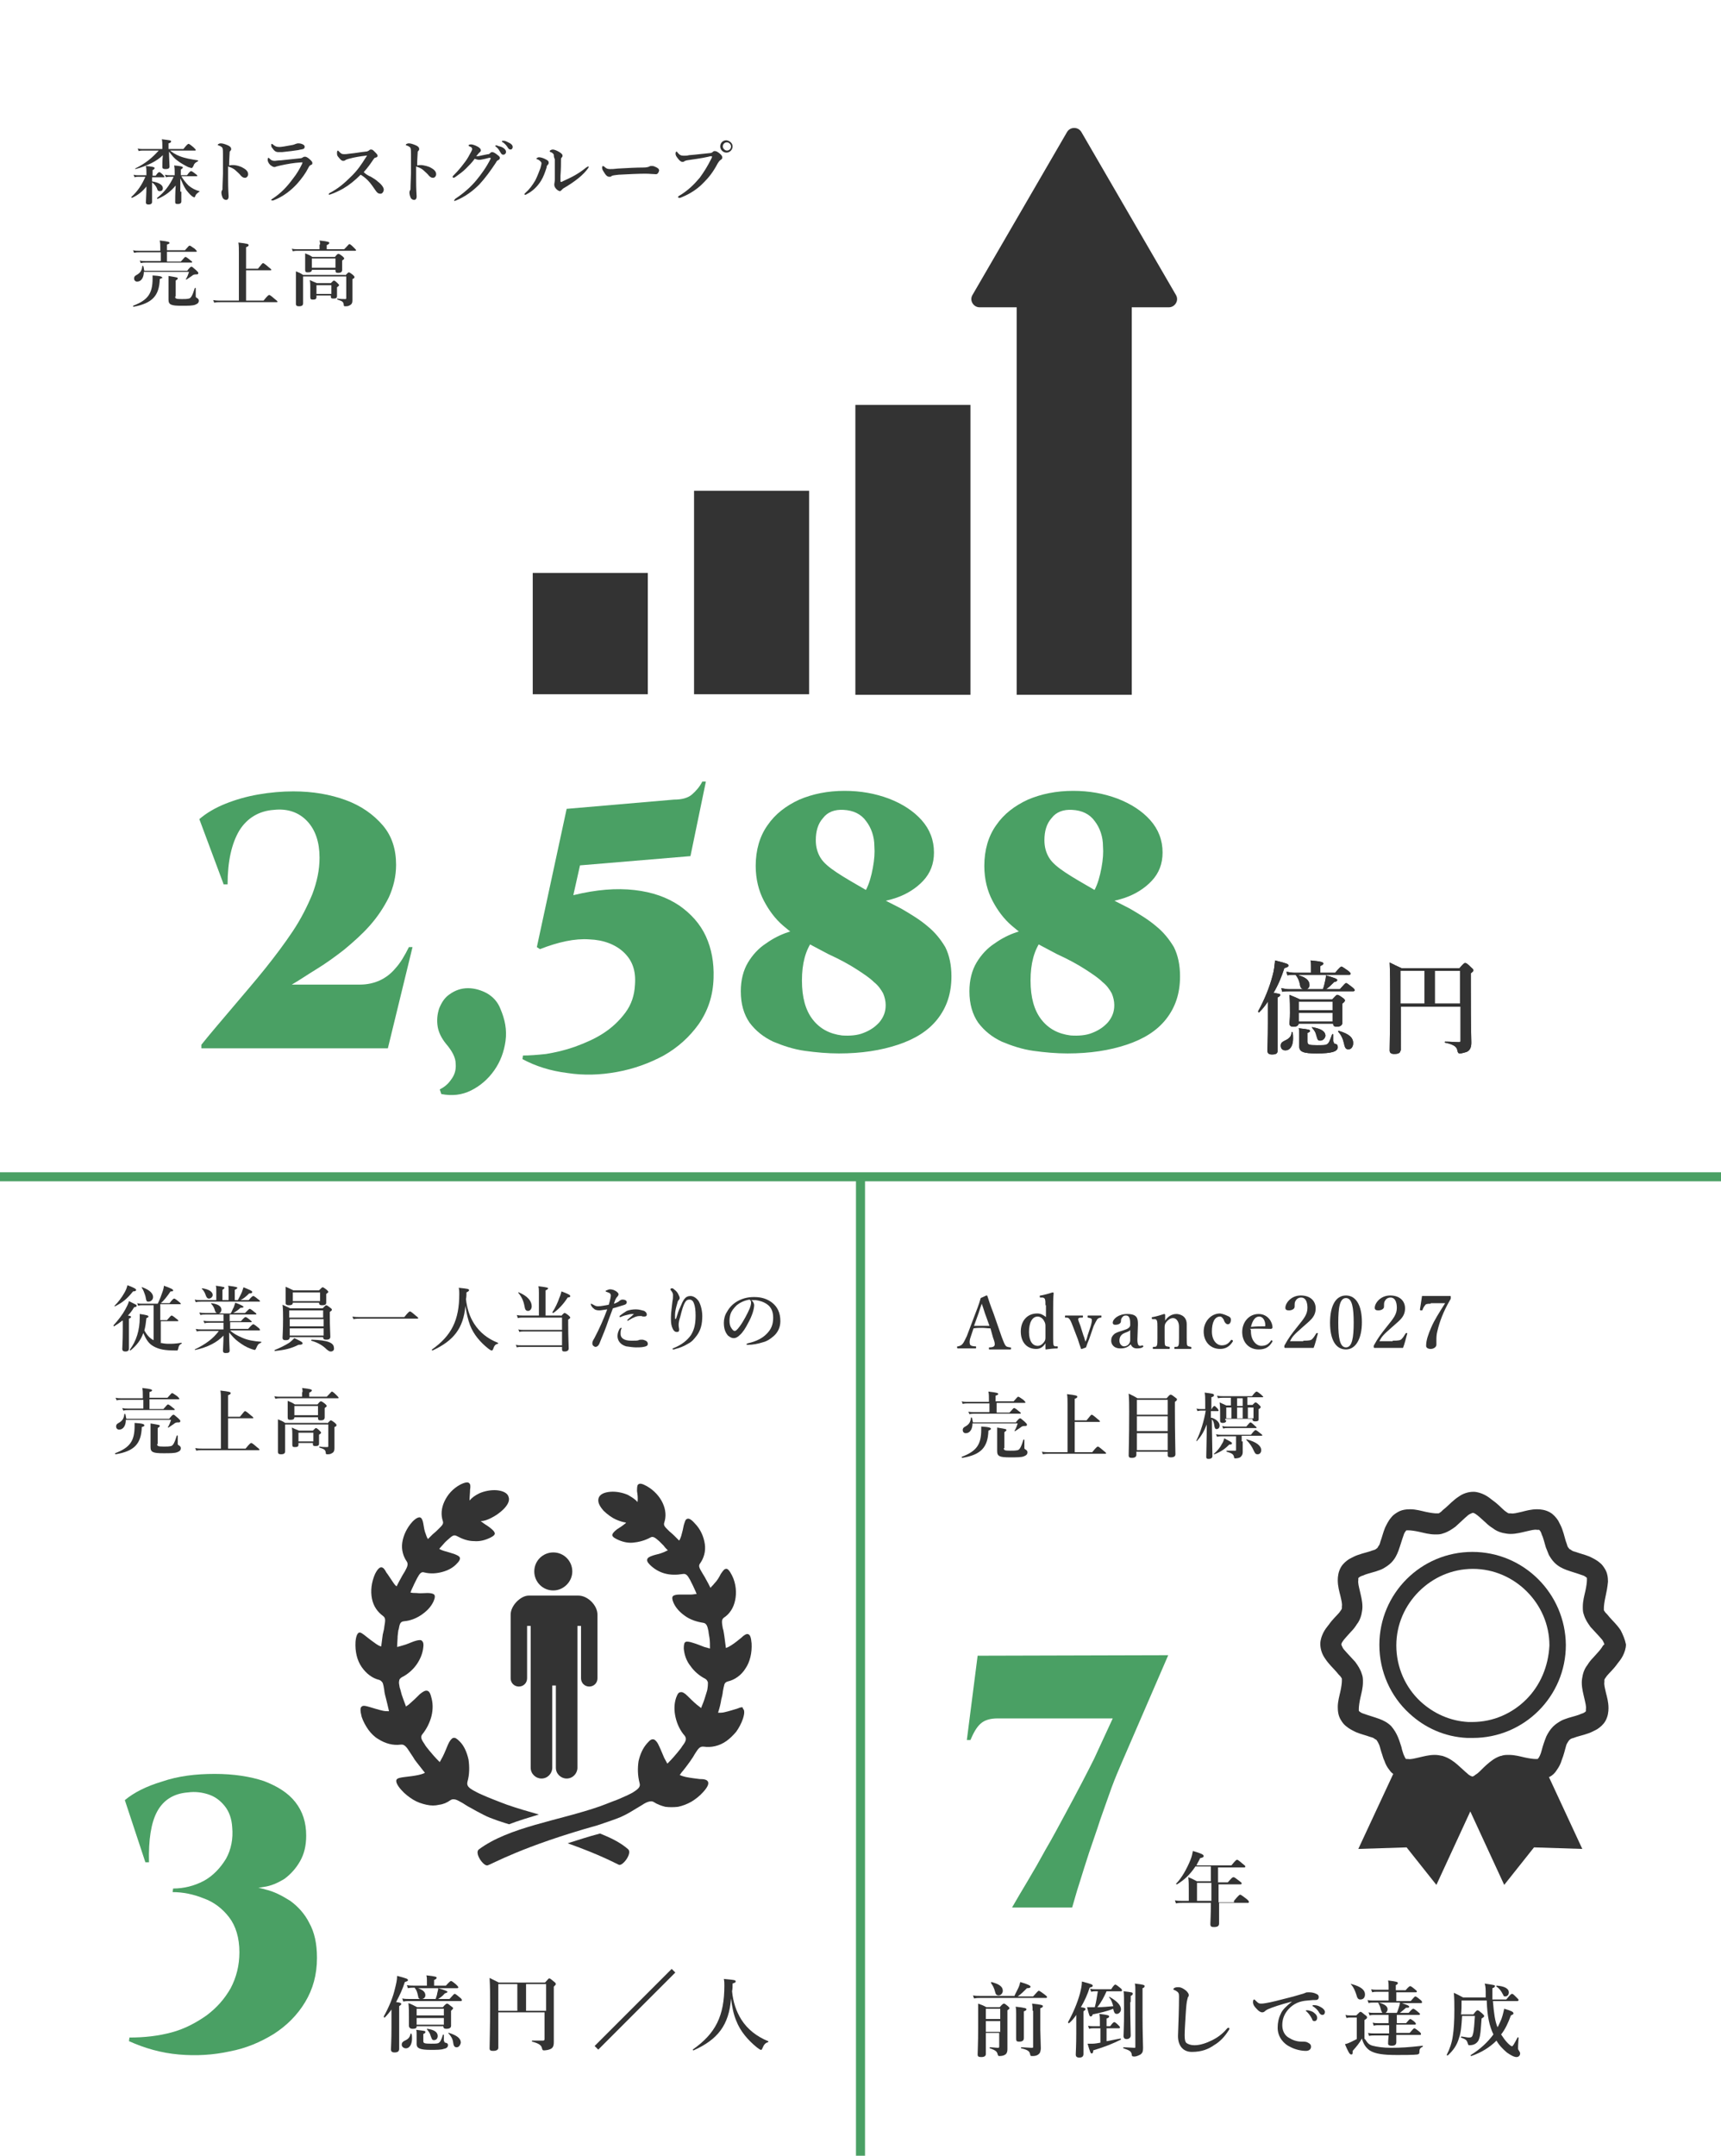 <?xml version="1.0" encoding="utf-8"?>
<!-- Generator: Adobe Illustrator 25.4.6, SVG Export Plug-In . SVG Version: 6.00 Build 0)  -->
<svg version="1.1" id="レイヤー_1" xmlns="http://www.w3.org/2000/svg" xmlns:xlink="http://www.w3.org/1999/xlink" x="0px"
	 y="0px" viewBox="0 0 335 419.5" style="enable-background:new 0 0 335 419.5;" xml:space="preserve">
<style type="text/css">
	.st0{fill:#333333;}
	.st1{fill:#4AA064;}
	.st2{fill:none;stroke:#333333;stroke-miterlimit:10;}
	.st3{fill:none;stroke:#4AA064;stroke-width:1.76;stroke-miterlimit:10;}
</style>
<g>
	<g>
		<g>
			<g>
				<g>
					<path class="st0" d="M246.8,194.9c-0.5,0.8-1.1,1.5-1.7,2.1c-0.1,0.1-0.2-0.1-0.2-0.2c1.2-2.2,2.2-4.6,2.8-6.9
						c0.3-1,0.4-2.1,0.5-3c2.4,0.6,2.6,0.7,2.6,1c0,0.2-0.1,0.3-0.8,0.5c-0.5,1.6-1.2,3.3-2.1,4.8c1.1,0.2,1.3,0.2,1.3,0.4
						c0,0.2-0.1,0.3-0.5,0.5v10.3c0,0.6-0.3,0.8-1.1,0.8c-0.6,0-0.9-0.2-0.9-0.8c0-0.5,0.1-2.1,0.1-5.3V194.9z M251.7,202.1
						c0,1.3-0.5,2.3-1.5,2.3c-0.6,0-0.9-0.4-0.9-0.9c0-0.5,0.2-0.7,0.8-1c0.9-0.4,1.3-0.9,1.3-1.6c0-0.1,0.2-0.1,0.2,0
						C251.7,201.3,251.7,201.7,251.7,202.1z M252.8,189.8c1.4,0.4,2.1,1,2.1,1.9c0,0.4-0.3,0.8-0.7,0.8h3.3c0.2-0.5,0.3-0.9,0.4-1.4
						c0.1-0.4,0.2-0.9,0.2-1.3c1.7,0.5,2.2,0.7,2.2,0.9c0,0.2-0.1,0.3-0.6,0.4c-0.8,0.8-1.1,1.1-1.6,1.4h2.7c0.9-1,1.1-1.2,1.2-1.2
						c0.2,0,0.4,0.2,1.2,0.8c0.4,0.3,0.5,0.5,0.5,0.6c0,0.1-0.1,0.2-0.3,0.2h-12.4c-0.4,0-0.9,0-1.4,0.1l-0.2-0.7
						c0.6,0.1,1.1,0.2,1.6,0.2h2.7c-0.3-0.1-0.5-0.2-0.6-0.6c-0.2-1.1-0.4-1.5-0.9-2.2h-0.2c-0.4,0-0.9,0-1.4,0.1l-0.2-0.7
						c0.6,0.1,1.1,0.2,1.6,0.2h3.2v-1.2c0-0.4,0-0.8-0.1-1.2c2.3,0.2,2.5,0.4,2.5,0.6c0,0.2-0.2,0.3-0.6,0.5v1.3h2.9
						c0.8-1,1.1-1.2,1.2-1.2c0.2,0,0.4,0.2,1.3,0.8c0.4,0.3,0.5,0.5,0.5,0.6s-0.1,0.2-0.3,0.2H252.8z M252.8,199.2
						c-0.1,0.4-0.4,0.6-1,0.6c-0.6,0-0.8-0.2-0.8-0.7c0-0.3,0.1-0.7,0.1-2c0-1.2,0-2.3-0.1-3.5c1,0.4,1.2,0.5,2.1,0.9h6.2
						c0.7-0.7,0.8-0.9,1-0.9c0.2,0,0.4,0.1,1.1,0.6c0.3,0.2,0.4,0.4,0.4,0.5c0,0.1-0.1,0.3-0.5,0.6v0.6c0,1.6,0,2.7,0,3.1
						c0,0.5-0.4,0.8-1.1,0.8c-0.5,0-0.7-0.2-0.7-0.6v0H252.8z M259.4,194.9h-6.6v1.7h6.6V194.9z M259.4,197.1h-6.6v1.7h6.6V197.1z
						 M259.6,202.7c0,0.3,0.1,0.4,0.2,0.4c0.5,0.1,0.6,0.3,0.6,0.7c0,0.4-0.3,0.7-0.9,0.9c-0.7,0.2-1.7,0.3-3.2,0.3
						c-2.6,0-3.4-0.3-3.4-1.4c0-0.4,0-0.9,0-2.6c0-0.3,0-0.6-0.1-0.9c2,0.2,2.2,0.3,2.2,0.5c0,0.2-0.2,0.3-0.5,0.4v1.7
						c0,0.6,0.3,0.7,1.9,0.7c0.8,0,1.4,0,1.7-0.1c0.6-0.2,0.7-0.7,1.2-2c0-0.1,0.2-0.1,0.2,0V202.7z M257,202.5
						c-0.5,0-0.5-0.1-0.8-1.1c-0.1-0.5-0.3-0.8-0.8-1.4c-0.1-0.1,0-0.2,0.1-0.1c1.7,0.3,2.5,0.8,2.5,1.7
						C257.9,202.1,257.5,202.5,257,202.5z M262.5,204.2c-0.5,0-0.7-0.2-0.9-1.2c-0.2-0.9-0.6-1.7-1.1-2.2c-0.1-0.1,0-0.2,0.1-0.2
						c2,0.6,2.8,1.3,2.8,2.4C263.4,203.7,263,204.2,262.5,204.2z"/>
					<path class="st0" d="M272.6,204.4c0,0.5-0.4,0.7-1.2,0.7c-0.6,0-0.9-0.2-0.9-0.7c0-1.8,0.1-3.6,0.1-10.8c0-2.1,0-4.2-0.1-6.3
						c1,0.5,1.2,0.6,2.3,1.1h11.3c0.7-0.8,0.9-1,1.1-1c0.2,0,0.4,0.1,1.1,0.8c0.3,0.3,0.5,0.4,0.5,0.6c0,0.2-0.1,0.3-0.5,0.6v2.2
						c0,9.7,0.1,10.1,0.1,11.3c0,1-0.3,1.5-0.9,1.8c-0.3,0.1-1,0.3-1.3,0.3s-0.4-0.1-0.5-0.5c-0.1-0.7-0.5-1.2-2.4-1.6
						c-0.1,0-0.1-0.2,0-0.2c1.1,0,2,0.1,2.7,0.1c0.3,0,0.3-0.1,0.3-0.4v-6.5h-11.6V204.4z M277.3,195.3v-6.4h-4.7v6.4H277.3z
						 M284.2,188.9h-4.9v6.4h4.9V188.9z"/>
				</g>
			</g>
		</g>
	</g>
	<g>
		<g>
			<g>
				<g>
					<path class="st0" d="M29.6,37.3c0,1,0,1.5,0,2c0,0.3-0.2,0.5-0.7,0.5c-0.3,0-0.5-0.1-0.5-0.4c0-0.4,0.1-1.8,0.1-3.1
						c-0.8,1-1.7,1.7-2.8,2.2c-0.1,0-0.2-0.1-0.1-0.2c1.2-1.1,2-2.3,2.7-3.9H27c-0.2,0-0.5,0-0.8,0.1L26,34c0.4,0.1,0.6,0.1,0.9,0.1
						h1.6v-0.4c0-0.5,0-0.9-0.1-1.4c1.1,0.1,1.7,0.2,1.7,0.4c0,0.1-0.1,0.3-0.4,0.4v1.1h0.6c0.4-0.6,0.6-0.7,0.7-0.7
						c0.1,0,0.3,0.1,0.7,0.5c0.2,0.2,0.3,0.3,0.3,0.4c0,0.1,0,0.1-0.2,0.1h-2.2v0.8c1.3,0.2,2.1,0.7,2.1,1.3c0,0.4-0.2,0.6-0.6,0.6
						c-0.3,0-0.4-0.1-0.5-0.4c-0.2-0.6-0.6-1-1-1.3V37.3z M32.9,29.1c0.5,0.5,1.3,1,2.1,1.3c1,0.4,2.2,0.6,3.5,0.8
						c0.1,0,0.1,0.1,0,0.2c-0.4,0.2-0.7,0.4-0.8,0.8c-0.2,0.4-0.3,0.5-0.4,0.5c-0.1,0-0.4-0.1-0.7-0.2c-0.6-0.3-1.5-0.8-2-1.2
						c-0.6-0.4-1.1-1-1.7-1.8c0,1.2,0.1,2.3,0.1,2.9c0,0.4-0.3,0.5-0.8,0.5c-0.4,0-0.6-0.1-0.6-0.4c0-0.2,0-1.4,0.1-2.3
						c-1.2,1.2-3.1,2.1-5.3,2.7c-0.1,0-0.1-0.1-0.1-0.1c2.2-1.1,3.3-2.1,4.6-3.5h-3c-0.3,0-0.6,0-0.9,0.1l-0.2-0.5
						c0.4,0.1,0.7,0.1,1,0.1h3.8v-0.6c0-0.5,0-0.9-0.1-1.3c1.6,0.2,1.8,0.2,1.8,0.4c0,0.2-0.1,0.3-0.5,0.4v1.1h2.9
						c0.7-0.9,0.9-1,1-1c0.1,0,0.3,0.1,1,0.7c0.3,0.3,0.4,0.4,0.4,0.5c0,0.1,0,0.1-0.2,0.1H32.9z M35.3,37.3c0,0.8,0,1.4,0,1.9
						c0,0.3-0.2,0.5-0.7,0.5c-0.4,0-0.5-0.1-0.5-0.4c0-0.4,0-1.8,0.1-3.2c-1,1.2-2.1,2-3.5,2.6c-0.1,0-0.2-0.1-0.1-0.2
						c1.4-1.1,2.4-2.4,3.2-4.1h-0.7c-0.2,0-0.5,0-0.8,0.1L32.1,34c0.4,0.1,0.7,0.1,0.9,0.1h1v-0.6c0-0.4,0-0.8-0.1-1.3
						c1.2,0.1,1.7,0.2,1.7,0.4c0,0.1-0.1,0.2-0.4,0.4v1.1h1.2c0.5-0.7,0.7-0.8,0.8-0.8c0.1,0,0.3,0.1,0.8,0.5
						c0.3,0.2,0.4,0.3,0.4,0.4c0,0.1,0,0.1-0.2,0.1h-2.9c0.4,0.7,0.9,1.3,1.4,1.8c0.6,0.5,1.3,0.9,2.1,1.1c0.1,0,0.1,0.1,0,0.1
						c-0.4,0.3-0.7,0.5-0.8,0.9c-0.1,0.2-0.1,0.2-0.2,0.2c-0.1,0-0.2-0.1-0.4-0.2c-0.4-0.3-0.9-0.9-1.2-1.3
						c-0.4-0.6-0.7-1.3-1.1-2.2V37.3z"/>
					<path class="st0" d="M47,32.5c0.8,0.4,1.3,0.8,1.3,1.4c0,0.4-0.3,0.7-0.6,0.7c-0.3,0-0.5-0.1-0.8-0.4c-0.3-0.4-0.7-0.7-1-1
						c-0.4-0.4-0.9-0.6-1.5-0.8c0,0.8,0,1.6,0,2.4c0,0.6,0,1.9,0.1,3.4c0,0.5-0.2,0.7-0.5,0.7c-0.2,0-0.4-0.1-0.6-0.3
						c-0.2-0.4-0.3-0.8-0.3-1.1c0-0.1,0-0.3,0.1-0.4c0-0.1,0.1-0.2,0.1-0.2c0-0.2,0-0.6,0.1-3.1c0-1.3,0-2.5,0-3.8
						c0-0.4,0-1-0.1-1.2c0-0.1-0.2-0.2-0.3-0.3c-0.2-0.1-0.4-0.2-0.5-0.2c-0.1,0-0.1-0.1-0.1-0.1c0-0.1,0.1-0.2,0.2-0.2
						c0.1-0.1,0.3-0.1,0.4-0.1c0.3,0,0.7,0.1,1.4,0.4c0.4,0.2,0.6,0.4,0.6,0.7c0,0.2-0.1,0.3-0.2,0.4c-0.1,0.1-0.1,0.1-0.1,0.3
						c0,0.4-0.1,1.2-0.1,2.5C45.4,32,46.3,32.2,47,32.5z"/>
					<path class="st0" d="M54.7,31.2c0.8-0.1,2-0.2,3.8-0.4c0.2,0,0.3-0.1,0.5-0.2c0.1-0.1,0.3-0.1,0.4-0.1c0.3,0,0.7,0.3,1.1,0.7
						c0.3,0.3,0.3,0.4,0.3,0.6c0,0.2-0.2,0.3-0.3,0.3c-0.2,0.1-0.3,0.2-0.5,0.6c-0.5,1-1.3,2.1-2.2,3.1c-1.1,1.2-2.7,2.5-4.6,3.2
						C53.1,39,53,39,52.9,39c-0.1,0-0.1-0.1-0.1-0.1c0-0.1,0.1-0.1,0.2-0.2c1.7-1.1,2.9-2.4,4-3.9c0.8-1,1.3-1.9,1.8-2.9
						c0-0.1,0.1-0.3,0.1-0.3c0,0,0,0-0.1,0c-0.1,0-0.2,0-0.2,0c-1.5,0.1-2.6,0.3-4,0.6c-0.5,0.1-0.7,0.2-0.8,0.2
						c-0.2,0.1-0.3,0.1-0.4,0.1c-0.2,0-0.4-0.1-0.8-0.4c-0.4-0.4-0.5-0.8-0.5-1c0-0.2,0.1-0.4,0.1-0.4c0.1,0,0.1,0,0.2,0.1
						c0.4,0.4,0.6,0.5,1.1,0.5C53.6,31.3,54.2,31.2,54.7,31.2z M55.3,28.5c0.5-0.1,1.1-0.2,1.7-0.3c0.4-0.1,0.5-0.2,0.6-0.2
						c0.2-0.1,0.4-0.1,0.5-0.1c0.6,0,1.2,0.3,1.2,0.6c0,0.2,0,0.4-0.3,0.5c-0.3,0.1-0.6,0.1-0.9,0.2c-0.6,0.1-2.1,0.3-3.2,0.4
						c-0.3,0-0.5,0-0.7,0c-0.5,0-0.8-0.2-1.2-0.8c-0.2-0.2-0.2-0.4-0.2-0.6c0-0.1,0-0.2,0.1-0.2c0,0,0.1,0,0.2,0.1
						c0.5,0.4,0.7,0.5,1.3,0.5C54.8,28.6,55.1,28.5,55.3,28.5z"/>
					<path class="st0" d="M72.2,34.4c0.5,0.3,1,0.6,1.3,0.9c0.8,0.6,1.2,1.2,1.2,1.6c0,0.4-0.3,0.8-0.6,0.8c-0.4,0-0.6-0.1-0.9-0.5
						c-0.5-0.7-1-1.5-1.6-2.1c-0.5-0.5-0.9-0.8-1.4-1.1c-1.1,1.1-2.2,2-3.4,2.7c-0.9,0.5-1.8,0.9-2.4,1.1c-0.1,0-0.2,0.1-0.3,0.1
						c-0.1,0-0.1,0-0.1-0.1c0-0.1,0-0.1,0.1-0.2c1.7-0.9,2.8-1.8,4.4-3.4c1.1-1.1,1.8-2.1,2.8-3.7c0.1-0.1,0.1-0.1,0.1-0.2
						c0,0,0-0.1-0.2,0c-1,0.1-2.2,0.3-3.3,0.6c-0.4,0.1-0.5,0.2-0.6,0.2c-0.1,0.1-0.2,0.2-0.5,0.2c-0.3,0-0.5-0.2-0.9-0.7
						c-0.3-0.3-0.3-0.5-0.3-0.9c0-0.3,0.1-0.4,0.2-0.4c0,0,0.1,0.1,0.2,0.2c0.4,0.4,0.5,0.5,1,0.5c0.2,0,0.5,0,1.1-0.1
						c1.1-0.1,2.1-0.3,3.1-0.4c0.3,0,0.4-0.1,0.6-0.2c0.1-0.1,0.2-0.2,0.4-0.2c0.3,0,0.4,0.1,0.7,0.4c0.4,0.4,0.6,0.6,0.6,0.8
						c0,0.1,0,0.3-0.5,0.4c-0.1,0-0.2,0.2-0.3,0.3c-0.6,0.9-1.1,1.6-1.9,2.5C71.2,33.9,71.7,34.2,72.2,34.4z"/>
					<path class="st0" d="M83.6,32.5c0.8,0.4,1.3,0.8,1.3,1.4c0,0.4-0.3,0.7-0.6,0.7c-0.3,0-0.5-0.1-0.8-0.4c-0.3-0.4-0.7-0.7-1-1
						c-0.4-0.4-0.9-0.6-1.5-0.8c0,0.8,0,1.6,0,2.4c0,0.6,0,1.9,0.1,3.4c0,0.5-0.2,0.7-0.5,0.7c-0.2,0-0.4-0.1-0.6-0.3
						c-0.2-0.4-0.3-0.8-0.3-1.1c0-0.1,0-0.3,0.1-0.4c0-0.1,0.1-0.2,0.1-0.2c0-0.2,0-0.6,0.1-3.1c0-1.3,0-2.5,0-3.8
						c0-0.4,0-1-0.1-1.2c0-0.1-0.2-0.2-0.3-0.3c-0.2-0.1-0.4-0.2-0.5-0.2c-0.1,0-0.1-0.1-0.1-0.1c0-0.1,0.1-0.2,0.2-0.2
						c0.1-0.1,0.3-0.1,0.4-0.1c0.3,0,0.7,0.1,1.4,0.4c0.4,0.2,0.6,0.4,0.6,0.7c0,0.2-0.1,0.3-0.2,0.4c-0.1,0.1-0.1,0.1-0.1,0.3
						c0,0.4-0.1,1.2-0.1,2.5C81.9,32,82.8,32.2,83.6,32.5z"/>
					<path class="st0" d="M97.3,30.7c0,0.2-0.1,0.4-0.4,0.5c-0.2,0.1-0.3,0.3-0.4,0.5c-1,1.5-2,2.9-3.2,4.2
						c-1.3,1.3-2.8,2.4-4.5,3.1c-0.1,0-0.2,0.1-0.3,0.1c-0.1,0-0.1,0-0.1-0.1c0-0.1,0.1-0.1,0.2-0.3c1.8-1.2,3.1-2.4,4.1-3.6
						c1-1.2,2-2.6,2.8-4.2c0-0.1,0-0.1,0-0.1s0-0.1-0.1-0.1c-0.3,0-0.8,0.2-1.4,0.3c-0.4,0.1-0.6,0.1-0.8,0.1
						c-0.2,0-0.5-0.1-0.8-0.2c-0.5,0.7-1.1,1.3-1.7,1.9c-0.6,0.6-1.3,1.1-2,1.6c-0.3,0.2-0.4,0.2-0.4,0.2c-0.1,0-0.2-0.1-0.2-0.2
						c0-0.1,0.2-0.3,0.5-0.6c0.5-0.5,1.1-1.2,1.7-2c0.4-0.5,0.8-1.1,1.1-1.7c0.2-0.4,0.5-0.8,0.5-1.1s-0.2-0.4-0.5-0.5
						c-0.1-0.1-0.2-0.1-0.2-0.2c0-0.1,0.2-0.2,0.5-0.2c0.2,0,0.7,0.1,1.4,0.5c0.4,0.3,0.5,0.4,0.5,0.7c0,0.2-0.2,0.3-0.3,0.4
						c-0.1,0.1-0.2,0.2-0.6,0.7c0,0,0.1,0,0.2,0c0.3,0,0.6-0.1,1.1-0.2c0.6-0.1,0.9-0.2,1.1-0.2c0.1,0,0.2-0.1,0.3-0.2
						c0.1-0.1,0.2-0.2,0.4-0.2c0.3,0,0.6,0.2,1.1,0.6C97.2,30.4,97.3,30.6,97.3,30.7z M98,28.8c0.4,0.3,0.5,0.5,0.5,0.8
						c0,0.2-0.2,0.5-0.5,0.5c-0.2,0-0.3,0-0.5-0.3c-0.3-0.5-0.5-0.9-0.9-1.2c-0.1-0.1-0.2-0.1-0.2-0.2c0-0.1,0.1-0.1,0.2-0.1
						c0.1,0,0.3,0,0.3,0.1C97.4,28.5,97.7,28.6,98,28.8z M99.3,27.9c0.3,0.2,0.5,0.4,0.5,0.7c0,0.3-0.2,0.5-0.4,0.5
						c-0.2,0-0.4-0.1-0.5-0.3c-0.3-0.5-0.6-0.8-1-1.1c-0.1,0-0.2-0.1-0.2-0.2c0-0.1,0.1-0.1,0.1-0.1c0.1,0,0.2,0,0.4,0
						C98.6,27.5,98.9,27.7,99.3,27.9z"/>
					<path class="st0" d="M104.6,31c-0.1,0-0.2-0.1-0.2-0.1c0-0.1,0.3-0.3,0.5-0.3c0.4,0,1,0.2,1.5,0.5c0.4,0.2,0.4,0.4,0.4,0.6
						c0,0.1,0,0.2-0.2,0.4c-0.1,0.1-0.2,0.2-0.2,0.5c-0.3,0.9-0.6,1.8-1.1,2.6c-0.7,1.1-1.6,2-2.8,2.6c-0.1,0.1-0.2,0.1-0.3,0.1
						c-0.1,0-0.1,0-0.1-0.1c0-0.1,0-0.1,0.1-0.2c0.9-0.8,1.4-1.5,2-2.5c0.4-0.8,0.7-1.6,1-2.4c0.1-0.4,0.2-0.7,0.2-1
						C105.3,31.4,104.9,31.1,104.6,31z M107.8,30.1c-0.1-0.2-0.3-0.4-0.6-0.5c-0.1,0-0.2-0.1-0.2-0.2c0-0.1,0.3-0.3,0.6-0.3
						c0.3,0,0.8,0.2,1.3,0.5c0.3,0.2,0.6,0.4,0.6,0.7c0,0.2-0.1,0.3-0.2,0.4c-0.1,0.1-0.1,0.2-0.1,0.3c0,0.9,0,1.8-0.1,3.2
						c0,0.6,0,1,0,1c0,0.1,0,0.2,0.1,0.2s0.2,0,0.3-0.1c1.5-0.7,2.9-1.3,4.6-2.7c0.2-0.1,0.3-0.2,0.4-0.2c0.1,0,0.1,0,0.1,0.1
						c0,0.1-0.1,0.1-0.1,0.2c-0.9,1.3-2.5,2.6-4.9,4c-0.1,0.1-0.2,0.2-0.3,0.3c-0.1,0.1-0.2,0.2-0.3,0.2c-0.2,0-0.5-0.2-0.7-0.4
						c-0.3-0.3-0.4-0.6-0.4-0.8c0-0.1,0-0.1,0-0.2c0-0.1,0.1-0.5,0.1-0.9c0-1.1,0-2.1,0-3.9C107.8,30.6,107.8,30.3,107.8,30.1z"/>
					<path class="st0" d="M127.7,33.9c-0.4,0-1.4-0.1-2.1-0.1c-1.1,0-3.5,0.1-5.2,0.2c-0.7,0.1-1.2,0.1-1.4,0.3
						c-0.1,0.1-0.2,0.1-0.4,0.1c-0.4,0-0.7-0.3-1.1-1c-0.2-0.3-0.3-0.5-0.3-0.8c0-0.2,0.1-0.3,0.2-0.3c0,0,0.1,0.1,0.2,0.1
						c0.5,0.5,0.8,0.5,1.2,0.5c0.4,0,0.6,0,1.5-0.1c1.7-0.1,3.6-0.2,5-0.2c0.5,0,0.9-0.1,1.1-0.2c0.1-0.1,0.3-0.1,0.4-0.1
						c0.2,0,0.4,0,0.6,0.1c0.5,0.2,0.9,0.4,0.9,0.8C128.2,33.6,128,33.9,127.7,33.9z"/>
					<path class="st0" d="M133.7,31.2c-0.3,0.1-0.4,0.1-0.5,0.2c-0.1,0.1-0.3,0.1-0.4,0.1c-0.2,0-0.5-0.2-0.8-0.6
						c-0.4-0.5-0.5-0.7-0.5-1c0-0.3,0.1-0.4,0.2-0.4c0.1,0,0.1,0.1,0.2,0.2c0.4,0.5,0.7,0.6,1.2,0.6c0.4,0,0.7,0,1-0.1
						c1.4-0.1,2.8-0.3,4-0.4c0.3,0,0.5-0.1,0.6-0.2c0.1-0.1,0.2-0.2,0.4-0.2c0.3,0,0.5,0.1,0.9,0.4c0.5,0.4,0.6,0.6,0.6,0.9
						c0,0.1-0.1,0.3-0.3,0.4c-0.3,0.2-0.4,0.4-0.6,0.7c-0.9,1.7-1.7,2.7-2.7,3.7c-1.5,1.6-3.3,2.5-4.6,3c-0.1,0-0.2,0-0.2,0
						c-0.1,0-0.2,0-0.2-0.2c0-0.1,0.1-0.1,0.2-0.2c1.7-1,2.9-2.2,4-3.5c0.8-1.1,1.5-2.2,2.2-3.6c0.1-0.2,0.2-0.4,0.2-0.5
						c0-0.1-0.1-0.1-0.1-0.1c-0.1,0-0.3,0-0.6,0.1C136.6,30.8,135,31,133.7,31.2z M142.6,28.5c0,0.6-0.5,1.2-1.2,1.2
						c-0.6,0-1.2-0.5-1.2-1.2c0-0.7,0.5-1.2,1.2-1.2C142.1,27.4,142.6,27.9,142.6,28.5z M140.7,28.5c0,0.4,0.4,0.8,0.8,0.8
						c0.4,0,0.8-0.3,0.8-0.8c0-0.4-0.4-0.8-0.8-0.8C141,27.7,140.7,28.1,140.7,28.5z"/>
					<path class="st0" d="M31.1,54.3C31,57.5,29.7,59,26,59.7c-0.1,0-0.1-0.2-0.1-0.2c2.9-1.1,3.8-2.4,3.8-5.3c0-0.2,0-0.3,0-0.6
						c1.5,0.1,1.9,0.2,1.9,0.5C31.5,54.1,31.4,54.2,31.1,54.3z M36.5,52.6c0.5-0.6,0.6-0.7,0.8-0.7c0.1,0,0.2,0.1,0.9,0.7
						c0.3,0.3,0.4,0.4,0.4,0.5c0,0.3-0.1,0.3-0.6,0.3c-0.2,0-0.3,0.1-0.4,0.1c-0.5,0.4-0.9,0.6-1.3,0.9c-0.1,0-0.2,0-0.1-0.1
						c0.3-0.5,0.4-0.8,0.6-1.4h-8.8c0,1.1-0.5,1.9-1.3,1.9c-0.4,0-0.6-0.3-0.6-0.6c0-0.3,0.1-0.5,0.5-0.7c0.7-0.4,1-0.8,1.1-1.7
						c0-0.1,0.1-0.1,0.2,0c0.1,0.3,0.1,0.6,0.2,0.9H36.5z M32.7,50.9h2.5c0.7-0.8,0.8-0.9,0.9-0.9c0.1,0,0.3,0.1,0.9,0.6
						c0.3,0.2,0.4,0.3,0.4,0.4c0,0.1,0,0.1-0.2,0.1h-8.8c-0.3,0-0.6,0-1,0.1l-0.2-0.5c0.4,0.1,0.7,0.1,1.1,0.1h3v-1.7h-4.2
						c-0.3,0-0.6,0-1,0.1l-0.2-0.5c0.4,0.1,0.8,0.1,1.1,0.1h4.2v-0.6c0-0.5,0-0.9-0.1-1.4c1.8,0.2,1.9,0.3,1.9,0.5
						c0,0.1-0.2,0.2-0.5,0.3v1.1h3.5c0.7-0.8,0.8-0.9,0.9-0.9c0.1,0,0.3,0.1,1,0.6c0.3,0.3,0.4,0.4,0.4,0.5s0,0.1-0.2,0.1h-5.6V50.9
						z M34.1,57.7c0,0.4,0.1,0.5,1.3,0.5c0.6,0,0.9,0,1.4-0.1c0.4-0.1,0.7-0.7,1.1-2c0-0.1,0.2-0.1,0.2,0c0,0.5,0,1.1,0,1.5
						c0,0.2,0,0.2,0.1,0.3c0.4,0.2,0.5,0.4,0.5,0.6c0,0.4-0.2,0.6-0.7,0.8c-0.5,0.2-1.4,0.2-2.7,0.2c-2,0-2.5-0.2-2.5-1.2v-2.3
						c0-0.8,0-1.5,0-2.3c1.8,0.3,1.8,0.3,1.8,0.5c0,0.1-0.1,0.2-0.4,0.4V57.7z"/>
					<path class="st0" d="M47.9,58.5h3.4c0.8-1,1-1.1,1.1-1.1c0.1,0,0.3,0.1,1.1,0.8c0.4,0.3,0.5,0.4,0.5,0.5c0,0.1,0,0.1-0.2,0.1
						H43c-0.4,0-0.9,0-1.3,0.1l-0.2-0.5c0.6,0.1,1,0.1,1.5,0.1h3.5v-9.3c0-0.8,0-1.5-0.1-2c1.8,0.2,2,0.3,2,0.5s-0.2,0.3-0.5,0.4
						v4.2h2.3c0.8-1,0.9-1.1,1-1.1c0.1,0,0.3,0.1,1.1,0.8c0.4,0.3,0.5,0.4,0.5,0.5c0,0.1,0,0.1-0.2,0.1h-4.7V58.5z"/>
					<path class="st0" d="M62.3,47.6c0-0.2,0-0.5-0.1-0.8c1.8,0.2,1.9,0.3,1.9,0.5c0,0.1-0.2,0.3-0.5,0.4v0.8h3.4c0.8-0.8,0.9-1,1-1
						c0.1,0,0.3,0.1,0.9,0.7c0.3,0.3,0.4,0.4,0.4,0.5c0,0.1,0,0.1-0.2,0.1H58c-0.3,0-0.6,0-1,0.1l-0.2-0.5c0.4,0.1,0.8,0.1,1.1,0.1
						h4.3V47.6z M67.2,53.6c0.5-0.5,0.6-0.6,0.7-0.6c0.1,0,0.3,0.1,0.8,0.5c0.2,0.2,0.3,0.3,0.3,0.4c0,0.2-0.1,0.3-0.4,0.4v0.7
						c0,2.2,0,2.8,0,3.4c0,0.5-0.1,0.8-0.5,1c-0.3,0.2-0.6,0.2-0.9,0.2c-0.2,0-0.3,0-0.3-0.4c-0.1-0.5-0.3-0.6-1.2-0.9
						c-0.1,0-0.1-0.2,0-0.2c0.6,0.1,1,0.1,1.5,0.1c0.1,0,0.2,0,0.2-0.2v-4.2h-8.4v5.2c0,0.4-0.2,0.6-0.8,0.6c-0.4,0-0.6-0.1-0.6-0.5
						c0-0.8,0-1.5,0-4.7c0-0.5,0-1.1,0-1.6c0.7,0.3,0.8,0.3,1.4,0.7H67.2z M60.7,52.4v0.1c0,0.4-0.3,0.5-0.8,0.5
						c-0.4,0-0.5-0.1-0.5-0.5c0-0.4,0-0.7,0-2.1c0-0.4,0-0.8,0-1.1c0.7,0.3,0.8,0.3,1.4,0.7h4.4c0.4-0.5,0.5-0.6,0.7-0.6
						c0.1,0,0.3,0.1,0.8,0.5c0.2,0.2,0.3,0.3,0.3,0.4s-0.1,0.2-0.4,0.4v0.3c0,0.8,0,1.3,0,1.5c0,0.4-0.2,0.6-0.8,0.6
						c-0.4,0-0.5-0.1-0.5-0.5v-0.1H60.7z M61.6,57.5v0.3c0,0.4-0.2,0.5-0.7,0.5c-0.4,0-0.5-0.1-0.5-0.5c0-0.3,0-0.6,0-1.9
						c0-0.5,0-0.9-0.1-1.4c0.6,0.3,0.7,0.3,1.4,0.6h2.7c0.4-0.4,0.5-0.5,0.6-0.5c0.1,0,0.3,0.1,0.7,0.5c0.2,0.2,0.3,0.3,0.3,0.4
						c0,0.1-0.1,0.2-0.4,0.4v0.3c0,0.7,0,1.2,0,1.4c0,0.4-0.2,0.5-0.7,0.5c-0.4,0-0.5-0.1-0.5-0.4v-0.2H61.6z M65.3,50.3h-4.6v1.8
						h4.6V50.3z M64.5,55.5h-2.9v1.7h2.9V55.5z"/>
				</g>
			</g>
		</g>
	</g>
	<g>
		<g>
			<g>
				<g>
					<path class="st0" d="M240.2,369.9c0.9-1.1,1.1-1.2,1.2-1.2c0.1,0,0.3,0.1,1.2,0.8c0.4,0.3,0.5,0.5,0.5,0.6c0,0.1,0,0.2-0.2,0.2
						h-5.6c0,1.7,0,3.3,0,4c0,0.5-0.3,0.7-1,0.7c-0.5,0-0.7-0.1-0.7-0.6s0.1-1.6,0.1-4.1h-5.6c-0.4,0-0.7,0-1.2,0.1l-0.2-0.6
						c0.5,0.1,0.9,0.1,1.3,0.1h1.4v-2.2c0-0.8,0-1.6-0.1-2.4c0.8,0.3,0.9,0.4,1.7,0.8h2.7v-2.9h-3c-1,1.5-2.1,2.6-3.6,3.5
						c-0.1,0-0.2-0.1-0.2-0.1c1.1-1.1,2.1-2.9,2.8-4.6c0.3-0.7,0.4-1.3,0.5-1.8c1.7,0.5,2.1,0.7,2.1,1c0,0.2-0.2,0.3-0.7,0.4
						c-0.2,0.5-0.5,0.9-0.7,1.4h6.8c0.8-1,1-1.1,1.1-1.1c0.1,0,0.3,0.1,1.1,0.8c0.4,0.3,0.5,0.4,0.5,0.5c0,0.1,0,0.2-0.2,0.2h-5.1
						v2.9h1.9c0.8-0.9,0.9-1,1.1-1c0.2,0,0.3,0.1,1.1,0.7c0.4,0.3,0.5,0.4,0.5,0.5c0,0.1-0.1,0.2-0.2,0.2h-4.3v0.6
						c0,0.9,0,1.9,0,2.9H240.2z M235.7,366.4H233v3.5h2.8V366.4z"/>
				</g>
			</g>
		</g>
	</g>
	<g>
		<g>
			<g>
				<g>
					<path class="st0" d="M197.4,388.5c0.3-0.6,0.6-1.2,0.8-1.6c0.2-0.4,0.3-0.8,0.4-1.2c1.4,0.4,2,0.7,2,0.9c0,0.2-0.2,0.3-0.7,0.3
						c-0.8,0.8-1.1,1.1-1.8,1.6h3c0.8-0.9,1-1.1,1.1-1.1c0.1,0,0.3,0.1,1.1,0.7c0.4,0.3,0.5,0.4,0.5,0.5c0,0.1,0,0.2-0.2,0.2h-12.8
						c-0.4,0-0.7,0-1.2,0.1l-0.2-0.6c0.5,0.1,0.9,0.1,1.3,0.1H197.4z M191.9,395.8c0,1.9,0,2.9,0,3.9c0,0.4-0.3,0.6-0.9,0.6
						c-0.5,0-0.7-0.1-0.7-0.5c0-0.9,0.1-1.8,0.1-5.3c0-1.5,0-3.1,0-4.6c0.8,0.3,0.9,0.3,1.6,0.7h2.6c0.5-0.6,0.7-0.7,0.8-0.7
						c0.2,0,0.3,0.1,0.8,0.5c0.2,0.2,0.3,0.3,0.3,0.4c0,0.1-0.1,0.2-0.4,0.4v1.2c0,5.1,0,5.9,0,6.4c0,0.4-0.1,0.8-0.4,1
						c-0.3,0.2-0.6,0.3-1.2,0.3c-0.2,0-0.2-0.1-0.3-0.3c-0.1-0.5-0.3-0.8-1.5-1.2c-0.1,0-0.1-0.2,0-0.2c0.6,0,1.1,0.1,1.6,0.1
						c0.1,0,0.2,0,0.2-0.3v-2.6H191.9z M194.7,390.9h-2.8v2h2.8V390.9z M194.7,393.3h-2.8v2.1h2.8V393.3z M194.4,388.3
						c-0.4,0-0.6-0.2-0.7-0.7c-0.2-0.8-0.5-1.3-0.8-1.7c0-0.1,0-0.2,0.1-0.2c1.5,0.4,2.2,0.9,2.2,1.7
						C195.2,387.9,194.8,388.3,194.4,388.3z M199.3,392.2c0,2.3,0,3.9,0,4.4c0,0.5-0.3,0.7-0.9,0.7c-0.5,0-0.6-0.1-0.6-0.6
						c0-0.5,0-1.9,0-4.8c0-0.6,0-0.9-0.1-1.4c1.8,0.2,2.1,0.3,2.1,0.5c0,0.2-0.2,0.3-0.5,0.4V392.2z M201,391.3c0-0.6,0-0.8-0.1-1.4
						c1.9,0.2,2.1,0.3,2.1,0.5c0,0.2-0.2,0.3-0.5,0.4v4.2c0,0.8,0.1,2.7,0.1,3.6c0,0.3-0.1,0.7-0.2,0.9c-0.3,0.4-0.7,0.6-1.4,0.6
						c-0.4,0-0.4,0-0.5-0.4c-0.1-0.5-0.4-0.8-1.7-1.1c-0.1,0-0.1-0.2,0-0.2c0.7,0,1.5,0.1,1.9,0.1c0.4,0,0.4,0,0.4-0.2V391.3z"/>
					<path class="st0" d="M209.5,392.1c-0.4,0.6-0.9,1.2-1.4,1.6c-0.1,0.1-0.2-0.1-0.2-0.2c1-1.8,1.8-3.7,2.3-5.5
						c0.2-0.8,0.4-1.6,0.4-2.4c1.9,0.5,2.1,0.6,2.1,0.8c0,0.2,0,0.2-0.6,0.4c-0.4,1.3-1,2.6-1.7,3.8c0.8,0.1,0.9,0.2,0.9,0.4
						c0,0.1-0.1,0.2-0.4,0.4v8.3c0,0.5-0.3,0.7-0.8,0.7c-0.5,0-0.7-0.2-0.7-0.6c0-0.4,0.1-1.7,0.1-4.2V392.1z M215.5,397.2
						c1-0.2,2-0.4,2.6-0.5c0.1,0,0.1,0.2,0.1,0.2c-1.6,0.8-3.1,1.4-5.4,2.1c0,0.4-0.1,0.6-0.3,0.6c-0.2,0-0.3-0.2-0.8-1.9
						c0.3,0,0.6,0,1,0c0.4,0,1-0.1,1.5-0.2v-2.8h-1.3c-0.3,0-0.5,0-0.9,0.1l-0.2-0.6c0.4,0.1,0.7,0.1,1,0.1h1.3v-0.6
						c0-0.7,0-1.3-0.1-1.8c1.7,0.2,1.9,0.3,1.9,0.5s-0.2,0.3-0.5,0.4v1.5h0.7c0.5-0.7,0.7-0.8,0.8-0.8c0.1,0,0.3,0.1,0.8,0.6
						c0.2,0.2,0.3,0.3,0.3,0.4s0,0.2-0.2,0.2h-2.4V397.2z M215.4,387.5c-0.5,1.1-1,2.1-1.8,3.1c1,0,2-0.1,3.1-0.2
						c-0.2-0.7-0.4-1.3-0.8-1.7c0-0.1,0.1-0.2,0.1-0.1c1.4,0.8,2.2,1.6,2.2,2.4c0,0.5-0.4,0.9-0.8,0.9c-0.4,0-0.5-0.2-0.7-0.9l0-0.1
						c-1.2,0.5-2.6,0.8-4,1.1c-0.1,0.3-0.2,0.4-0.4,0.4c-0.2,0-0.3-0.2-0.7-1.8c0.4,0,0.6,0,0.8,0h0.7c0.3-1,0.4-2,0.6-3.1h-0.4
						c-0.3,0-0.5,0-0.9,0.1l-0.2-0.6c0.4,0.1,0.7,0.1,1.1,0.1h3c0.5-0.8,0.7-0.9,0.8-0.9c0.1,0,0.3,0.1,0.9,0.6
						c0.3,0.2,0.4,0.4,0.4,0.5c0,0.1,0,0.2-0.2,0.2H215.4z M221,387.3c0-0.5,0-0.8-0.1-1.3c1.8,0.2,1.9,0.3,1.9,0.5
						c0,0.2-0.1,0.3-0.4,0.4v5.7c0,2.9,0.1,5,0.1,5.9c0,0.7-0.1,1-0.5,1.3c-0.4,0.2-0.8,0.4-1.2,0.4c-0.4,0-0.5-0.1-0.5-0.4
						c-0.1-0.6-0.4-0.8-1.6-1.2c-0.1,0-0.1-0.2,0-0.2c0.7,0,1.6,0.1,2.1,0.1c0.2,0,0.2,0,0.2-0.2V387.3z M220,389.6
						c0,3.4,0.1,5.7,0.1,6.5c0,0.4-0.3,0.7-0.8,0.7c-0.4,0-0.6-0.2-0.6-0.6c0-0.5,0.1-1.9,0.1-4.8c0-2.3,0-3.6-0.1-3.9
						c1.7,0.2,1.8,0.2,1.8,0.5c0,0.1-0.1,0.3-0.4,0.4V389.6z"/>
					<path class="st0" d="M231.1,389.2c-0.1,0.3-0.2,1.1-0.3,2.8c-0.1,1.7-0.2,3.1-0.2,4.1c0,0.8,0.1,1.3,0.4,1.5
						c0.3,0.2,0.8,0.4,1.5,0.4c1.1,0,2.3-0.4,3.5-1c0.8-0.4,1.9-1.1,2.8-2.2c0.1-0.1,0.2-0.2,0.3-0.2c0.1,0,0.2,0,0.2,0.2
						c0,0.1-0.1,0.3-0.2,0.4c-0.7,1.1-1.6,2.1-2.8,2.8c-1,0.7-2.3,1.3-4.3,1.3c-1.7,0-2.7-1.2-2.7-3.1c0.1-2.7,0.2-5.3,0.2-7.7
						c0-0.6-0.1-0.8-0.6-1.1c-0.4-0.2-0.5-0.2-0.5-0.3c0-0.1,0.1-0.2,0.3-0.3c0.2-0.1,0.6-0.1,0.7-0.1c0.4,0,0.9,0.2,1.5,0.7
						c0.3,0.3,0.5,0.6,0.5,0.8c0,0.3-0.1,0.4-0.2,0.5C231.2,389,231.1,389,231.1,389.2z"/>
					<path class="st0" d="M251.5,389.5c-2.3,0.6-3.8,1.1-4.7,1.5c-0.2,0.1-0.4,0.2-0.6,0.4c-0.1,0.1-0.3,0.2-0.5,0.2
						c-0.3,0-0.7-0.2-1.2-0.8c-0.3-0.3-0.6-0.7-0.6-1.2c0-0.3,0.1-0.5,0.2-0.5c0.1,0,0.1,0,0.3,0.2c0.6,0.6,0.7,0.6,1.2,0.6
						c0.2,0,1.1-0.1,2.7-0.5c2-0.5,3.6-0.9,4.9-1.3c0.4-0.1,0.7-0.2,0.9-0.3c0.2-0.1,0.3-0.1,0.6-0.1c0.4,0,0.9,0,1.5,0.3
						c0.3,0.1,0.5,0.3,0.5,0.6c0,0.3-0.1,0.6-0.6,0.6c-0.3,0-0.7,0-1.6,0.1c-1.5,0.1-2.7,0.6-3.7,1.7c-0.8,0.9-1.2,1.9-1.2,3.1
						c0,1,0.4,1.9,1.2,2.4c0.8,0.5,1.6,0.8,2.6,0.8c0.5,0,0.9,0,1.2,0.2c0.4,0.2,0.6,0.4,0.6,0.8c0,0.4-0.3,0.8-1,0.8
						c-1,0-2.2-0.3-3.1-0.8c-1.1-0.5-2.4-1.8-2.4-3.7c0-1,0.2-1.9,0.6-2.7C249.6,391.1,250.5,390.3,251.5,389.5L251.5,389.5z
						 M255.8,391.7c0.4,0.3,0.6,0.6,0.6,1c0,0.3-0.2,0.6-0.5,0.6c-0.2,0-0.4,0-0.5-0.4c-0.3-0.6-0.6-1-1-1.4
						c-0.1-0.1-0.2-0.1-0.2-0.2c0-0.1,0-0.1,0.1-0.1c0.1,0,0.2,0,0.3,0C255,391.3,255.5,391.4,255.8,391.7z M257.3,390.7
						c0.3,0.2,0.6,0.5,0.6,0.8c0,0.4-0.2,0.6-0.5,0.6c-0.2,0-0.4-0.1-0.6-0.4c-0.3-0.6-0.7-0.9-1.1-1.2c-0.1,0-0.2-0.1-0.2-0.2
						c0,0,0-0.1,0-0.1c0.1,0,0.1,0,0.3,0C256.4,390.2,256.8,390.4,257.3,390.7z"/>
					<path class="st0" d="M265.7,396.8c0.5,0.8,0.8,1.1,1.5,1.3c0.8,0.2,2,0.4,3.6,0.4c1.9,0,3.4-0.1,6.1-0.4c0.1,0,0.1,0.1,0,0.2
						c-0.4,0.2-0.6,0.4-0.6,0.9c0,0.5-0.1,0.5-0.4,0.6c-0.8,0.1-2.8,0.1-3.9,0.1c-2.7,0-4.3-0.2-5.4-0.9c-0.7-0.5-1.2-1.2-1.5-2.3
						c-0.5,0.9-1,1.5-1.8,2.4c0,0.6,0,0.7-0.3,0.7s-0.6-0.6-1.2-2c0.4-0.1,0.7-0.2,1.1-0.4c0.4-0.2,0.8-0.4,1.2-0.6v-4.2h-1.1
						c-0.3,0-0.5,0-0.9,0.1l-0.2-0.6c0.4,0.1,0.7,0.1,1.1,0.1h1c0.6-0.6,0.7-0.7,0.8-0.7c0.2,0,0.3,0.1,0.9,0.6
						c0.3,0.2,0.4,0.3,0.4,0.5c0,0.1,0,0.2-0.5,0.5V396.8z M264.8,389.1c-0.4,0-0.6-0.2-0.8-1c-0.2-0.6-0.5-1.4-1-1.9
						c-0.1-0.1,0-0.2,0.1-0.1c1.9,0.5,2.6,1.2,2.6,2C265.7,388.7,265.4,389.1,264.8,389.1z M271.8,389.4h2.8
						c0.6-0.7,0.8-0.9,0.9-0.9c0.1,0,0.3,0.1,0.9,0.6c0.3,0.2,0.4,0.4,0.4,0.5c0,0.1,0,0.2-0.2,0.2h-3.7c1.1,0.4,1.4,0.5,1.4,0.7
						c0,0.2-0.1,0.2-0.6,0.2c-0.6,0.5-0.8,0.7-1.2,1h1.7c0.6-0.7,0.8-0.8,0.9-0.8c0.1,0,0.3,0.1,0.9,0.6c0.2,0.2,0.4,0.3,0.4,0.4
						c0,0.1,0,0.2-0.2,0.2h-4.3v1.6h1.8c0.5-0.6,0.7-0.8,0.8-0.8c0.1,0,0.3,0.1,0.8,0.5c0.2,0.2,0.3,0.3,0.3,0.4
						c0,0.1,0,0.2-0.2,0.2h-3.6c0,0.5,0,1.1,0,1.6h2.6c0.6-0.7,0.8-0.9,0.9-0.9c0.1,0,0.3,0.1,0.9,0.6c0.3,0.2,0.4,0.4,0.4,0.5
						s0,0.2-0.2,0.2h-4.6c0,0.6,0,1.2,0,1.4c0,0.5-0.3,0.7-0.9,0.7c-0.4,0-0.7-0.1-0.7-0.4c0-0.2,0-0.7,0.1-1.6h-2.9
						c-0.3,0-0.6,0-0.9,0.1l-0.2-0.6c0.4,0.1,0.8,0.1,1.1,0.1h3v-1.6h-2.1c-0.3,0-0.5,0-0.9,0.1l-0.2-0.6c0.4,0.1,0.7,0.1,1,0.1h2.1
						v-1.6h-2.8c-0.3,0-0.5,0-0.9,0.1l-0.2-0.6c0.4,0.1,0.7,0.1,1,0.1h1.7c-0.1-0.1-0.2-0.3-0.3-0.6c-0.1-0.5-0.3-1-0.5-1.3
						c0-0.1,0-0.1,0.1-0.1c1.1,0.3,1.7,0.7,1.7,1.3c0,0.3-0.2,0.6-0.4,0.7h2.2c0.2-0.4,0.3-0.8,0.4-1.1c0.1-0.3,0.2-0.6,0.2-0.9
						h-5.2c-0.3,0-0.6,0-0.9,0.1l-0.2-0.6c0.4,0.1,0.8,0.1,1.1,0.1h3v-1.7h-2.3c-0.3,0-0.5,0-0.9,0.1l-0.2-0.6
						c0.4,0.1,0.7,0.1,1.1,0.1h2.3v-0.5c0-0.4,0-0.8-0.1-1.3c1.7,0.2,1.9,0.3,1.9,0.5c0,0.1-0.1,0.3-0.4,0.4v1h1.9
						c0.6-0.7,0.8-0.8,0.9-0.8c0.1,0,0.3,0.1,0.9,0.6c0.2,0.2,0.4,0.3,0.4,0.4c0,0.1,0,0.2-0.2,0.2h-3.8V389.4z"/>
					<path class="st0" d="M289.2,389c0-0.2,0-0.5,0-0.7c0-1.2,0-1.7-0.2-2.3c2,0.3,2,0.3,2,0.5c0,0.1-0.1,0.3-0.5,0.4
						c0,0.8,0,1.5,0,2.2h2.7c0.8-1,1-1.1,1.1-1.1c0.2,0,0.3,0.1,0.9,0.7c0.3,0.3,0.4,0.4,0.4,0.5c0,0.1-0.1,0.2-0.2,0.2h-4.8
						c0.2,2.4,0.4,3.9,0.9,5.1c0.2-0.3,0.3-0.6,0.5-1c0.4-0.8,0.6-1.7,0.8-2.6c1.4,0.4,1.8,0.6,1.8,0.9c0,0.2-0.1,0.2-0.5,0.4
						c-0.5,1.4-1.1,2.7-1.9,3.7c0.4,0.6,0.8,1.2,1.3,1.7c0.4,0.4,0.7,0.6,0.8,0.6c0.2,0,0.4-0.4,1.1-1.7c0-0.1,0.2,0,0.2,0
						c-0.1,1.5-0.1,1.8-0.1,2c0,0.3,0,0.3,0.2,0.6c0.1,0.2,0.2,0.3,0.2,0.5c0,0.4-0.3,0.7-0.7,0.7c-0.5,0-1.2-0.4-1.9-0.9
						c-0.8-0.7-1.5-1.4-2-2.3c-1.3,1.3-2.9,2.3-4.9,3c-0.1,0-0.2-0.1-0.1-0.2c1.8-1.1,3.3-2.5,4.4-4c-0.8-1.7-1.2-3.5-1.3-6.6h-4.9
						c0,1.1,0,1.8-0.1,2.7h2.4c0.5-0.7,0.7-0.8,0.8-0.8c0.2,0,0.3,0.1,0.9,0.6c0.3,0.3,0.4,0.4,0.4,0.5c0,0.1,0,0.2-0.5,0.5
						c-0.2,2.5-0.2,3.2-0.5,4c-0.1,0.4-0.4,0.7-0.7,0.9c-0.3,0.2-0.7,0.3-1.2,0.3c-0.2,0-0.2-0.1-0.3-0.4c-0.2-0.6-0.3-0.7-1.3-1.1
						c-0.1,0,0-0.2,0.1-0.2c0.8,0.1,1.1,0.2,1.4,0.2c0.6,0,0.7-0.1,0.9-1c0.1-0.6,0.2-1.5,0.3-3.2h-2.5c-0.1,1.8-0.2,3.2-0.6,4.3
						c-0.4,1.4-1.1,2.4-2.2,3.4c-0.1,0-0.2-0.1-0.2-0.1c0.6-1.2,1-2.3,1.2-3.7c0.2-1.3,0.3-2.9,0.3-5.1c0-1.2,0-2.1-0.1-3.3
						c0.9,0.4,1,0.5,1.8,0.9H289.2z M293,388.5c-0.2,0-0.3,0-0.4-0.3c-0.4-0.8-0.8-1.3-1.3-1.6c-0.1,0,0-0.2,0-0.2
						c1.6,0.1,2.4,0.6,2.4,1.3C293.7,388.2,293.4,388.5,293,388.5z"/>
				</g>
			</g>
		</g>
	</g>
	<g>
		<g>
			<g>
				<g>
					<path class="st0" d="M192.8,258.5c-0.5,0-1.1-0.1-1.6-0.1c-0.6,0-1.1,0-1.7,0.1l-0.5,1.5c-0.3,0.8-0.3,1.2-0.2,1.6
						c0.1,0.3,0.6,0.4,1.1,0.4c0.1,0,0.1,0,0.1,0.2s0,0.2-0.2,0.2c-0.5,0-1.2,0-1.8,0c-0.5,0-1,0-1.5,0c-0.1,0-0.2,0-0.2-0.2
						s0-0.2,0.2-0.2c0.4-0.1,0.6-0.2,0.8-0.4c0.3-0.3,0.5-0.8,0.9-1.6l1.7-4.5c0.7-1.8,0.8-2.2,1-2.9l1.1-0.5c0.1,0,0.2,0,0.2,0.1
						c0.3,0.9,0.5,1.6,1.2,3.4l1.6,4.6c0.3,0.8,0.5,1.3,0.7,1.6c0.2,0.3,0.4,0.3,0.9,0.4c0.2,0,0.2,0,0.2,0.2s0,0.2-0.2,0.2
						c-0.6,0-1.4,0-2,0c-0.5,0-1.4,0-2,0c-0.1,0-0.1,0-0.1-0.2s0-0.2,0.1-0.2c0.5,0,0.9-0.1,1-0.4c0.1-0.3,0-0.7-0.3-1.5
						L192.8,258.5z M191.7,255.5c-0.3-0.9-0.4-1.3-0.6-1.8c-0.2,0.5-0.3,0.9-0.6,1.8l-0.9,2.5c0.5,0,1,0,1.6,0c0.4,0,1,0,1.4,0
						L191.7,255.5z"/>
					<path class="st0" d="M203.5,254c0-0.5,0-0.9-0.1-1.2c-0.1-0.2-0.3-0.3-0.5-0.3l-0.3,0c-0.2,0-0.2,0-0.2-0.2
						c0-0.2,0-0.2,0.2-0.2c0.6-0.1,1.7-0.4,2.3-0.6c0.1,0,0.2,0.1,0.2,0.1c-0.1,1-0.1,2-0.1,3.4v5.3c0,0.8,0,1.2,0.1,1.5
						c0.1,0.2,0.3,0.2,0.4,0.2l0.3,0c0.1,0,0.1,0,0.1,0.2c0,0.1,0,0.2-0.1,0.2c-0.6,0-1.6,0.1-2.2,0.2c-0.1,0-0.1,0-0.1-0.2
						c0-0.3,0-0.6,0-1c-0.5,0.8-1.1,1.1-1.8,1.1c-1.9,0-3-1.4-3-3.4c0-2,1.2-3.5,3.2-3.5c0.7,0,1.2,0.3,1.7,0.7V254z M203.5,258.2
						c0-0.5,0-0.7-0.3-1.2c-0.2-0.4-0.7-0.8-1.2-0.8c-1.1,0-1.7,1.2-1.7,3c0,1.8,0.7,2.7,1.7,2.7c0.5,0,0.9-0.3,1.2-0.7
						c0.3-0.4,0.3-0.6,0.3-1.1V258.2z"/>
					<path class="st0" d="M210.9,259.9c0.2,0.4,0.2,0.7,0.4,1.2c0.2-0.5,0.3-0.7,0.4-1.2l0.6-1.8c0.2-0.7,0.3-1.2,0.2-1.4
						c-0.1-0.2-0.4-0.2-0.7-0.3c-0.1,0-0.1,0-0.1-0.2c0-0.1,0-0.2,0.1-0.2c0.4,0,0.9,0,1.3,0c0.4,0,0.8,0,1.2,0c0.1,0,0.1,0,0.1,0.2
						c0,0.1,0,0.2-0.1,0.2c-0.2,0-0.5,0.1-0.7,0.3c-0.2,0.3-0.4,0.7-0.7,1.3l-0.9,2.6c-0.3,0.7-0.4,1-0.6,1.6
						c-0.7,0.3-0.8,0.3-0.9,0.3c-0.1,0-0.1,0-0.1-0.1c-0.2-0.6-0.4-1.1-0.6-1.8l-1-2.6c-0.3-0.8-0.5-1.2-0.7-1.4
						c-0.2-0.2-0.3-0.2-0.7-0.2c-0.1,0-0.1,0-0.1-0.2c0-0.1,0-0.2,0.1-0.2c0.5,0,1.1,0,1.6,0c0.5,0,1.2,0,1.7,0c0.1,0,0.1,0,0.1,0.2
						c0,0.1,0,0.2-0.1,0.2c-0.4,0-0.7,0-0.8,0.2c-0.1,0.2,0.1,0.6,0.4,1.4L210.9,259.9z"/>
					<path class="st0" d="M221.4,260.7c0,0.9,0.2,1.2,0.5,1.2c0.2,0,0.3,0,0.4-0.1c0.1,0,0.1,0,0.2,0.1c0.1,0.1,0.1,0.1,0,0.2
						c-0.2,0.2-0.6,0.3-1.2,0.3c-0.6,0-1-0.3-1.2-0.8c-0.5,0.5-1,0.8-2,0.8c-1.4,0-1.8-0.9-1.8-1.5c0-0.6,0.2-0.9,0.5-1.2
						c0.4-0.4,0.9-0.5,1.8-0.8c0.6-0.2,0.9-0.3,1.1-0.5c0.2-0.1,0.3-0.4,0.3-0.5v-0.4c0-1.1-0.3-1.5-0.8-1.5c-0.2,0-0.5,0-0.7,0.3
						c-0.2,0.2-0.3,0.4-0.3,0.8c0,0.4-0.4,0.7-1.1,0.7c-0.4,0-0.5-0.2-0.5-0.4c0-0.7,1.1-1.7,2.8-1.7c2.1,0,2.1,1,2.1,2.1
						L221.4,260.7z M220,258.8c-0.1,0.2-0.3,0.3-1.1,0.6c-0.7,0.3-1,0.8-1,1.5c0,0.7,0.5,1.1,0.9,1.1c0.7,0,1.2-0.6,1.2-1.2
						L220,258.8z"/>
					<path class="st0" d="M224.4,256.7c-0.1,0-0.2,0-0.2-0.2c0-0.2,0-0.2,0.2-0.2c0.6-0.1,1.6-0.4,2.2-0.6c0.1,0,0.2,0.1,0.2,0.1
						c0,0.4,0,0.8,0,1.2c0.5-0.8,1.3-1.3,2.2-1.3c0.4,0,2,0.2,2,2c0,0.5,0,1.2,0,1.6v1c0,0.8,0,1.3,0.1,1.5s0.3,0.2,0.7,0.3
						c0.1,0,0.1,0,0.1,0.2s0,0.2-0.1,0.2c-0.5,0-1.1,0-1.5,0c-0.5,0-1.1,0-1.6,0c-0.1,0-0.1,0-0.1-0.2c0-0.1,0-0.2,0.1-0.2
						c0.4,0,0.6,0,0.7-0.3c0.1-0.2,0.1-0.7,0.1-1.5v-1.9c0-0.4,0-0.8-0.2-1.2c-0.2-0.4-0.5-0.7-1-0.7c-0.5,0-1,0.4-1.3,0.8
						c-0.3,0.4-0.3,0.7-0.3,1.1v1.9c0,0.8,0,1.3,0.1,1.5c0.1,0.2,0.3,0.2,0.8,0.3c0.1,0,0.1,0,0.1,0.2c0,0.1,0,0.2-0.1,0.2
						c-0.5,0-1,0-1.5,0c-0.5,0-1.1,0-1.6,0c-0.1,0-0.1,0-0.1-0.2c0-0.1,0-0.2,0.1-0.2c0.4,0,0.6,0,0.7-0.3c0.1-0.2,0.1-0.7,0.1-1.5
						v-2.1c0-0.5,0-0.9-0.1-1.2c-0.1-0.2-0.2-0.3-0.4-0.3L224.4,256.7z"/>
					<path class="st0" d="M239,256.1c0.3,0.1,0.6,0.3,0.6,0.7c0,0.5-0.2,0.9-0.6,0.9c-0.4,0-0.7-0.5-0.8-0.9
						c-0.2-0.3-0.4-0.6-0.7-0.6c-1.1,0-1.6,1.2-1.6,2.9c0,1.8,1,2.7,1.9,2.7c0.8,0,1.3-0.3,1.8-1c0.1-0.1,0.1-0.1,0.3,0
						c0.1,0.1,0.1,0.1,0.1,0.2c-0.6,1-1.4,1.5-2.5,1.5c-1.9,0-3.2-1.4-3.2-3.4c0-1.9,1.4-3.5,3.2-3.5
						C238.1,255.7,238.6,255.9,239,256.1z"/>
					<path class="st0" d="M243.5,259.1c0,1.8,1.1,2.8,2,2.8c0.9,0,1.4-0.3,1.9-1c0-0.1,0.1-0.1,0.1-0.1s0.1,0,0.1,0.1
						c0.1,0,0.1,0.1,0.1,0.1c0,0,0,0.1-0.1,0.2c-0.6,1-1.4,1.4-2.6,1.4c-1.9,0-3.2-1.4-3.2-3.4c0-1.9,1.3-3.5,3.2-3.5
						c1.8,0,2.7,1.6,2.7,2.6c0,0.1,0,0.1-0.1,0.2c-0.1,0.1-0.1,0.1-0.2,0.1c-1.4,0-2.8-0.1-4.1,0
						C243.5,258.7,243.5,258.9,243.5,259.1z M246.2,258.1c0.1,0,0.1-0.1,0.1-0.2c0-0.8-0.4-1.7-1.2-1.7c-0.8,0-1.3,0.8-1.6,2
						C244.6,258.1,245.2,258.1,246.2,258.1z"/>
					<path class="st0" d="M253.7,260.9c1.2,0,1.5-0.1,1.7-0.3c0.3-0.3,0.5-0.6,0.8-1.1c0.1-0.1,0.1-0.1,0.2-0.1s0.2,0.1,0.1,0.2
						c-0.2,0.7-0.5,2-0.8,2.7c-1,0-1.7,0-2.7,0c-1,0-1.8,0-2.8,0c-0.1,0-0.2,0-0.2-0.2c0-0.2,0-0.3,0.1-0.4c0.7-1.3,1.3-2.1,2.5-3.6
						c1.2-1.5,1.9-2.3,1.9-3.6c0-1.2-0.4-2-1.2-2c-0.7,0-1,0.4-1.2,0.8c-0.1,0.2-0.1,0.6-0.1,1c0,0.4-0.5,0.7-1.1,0.7
						c-0.4,0-0.7-0.1-0.7-0.5c0-0.9,1.1-2.4,3-2.4c1.9,0,2.9,1.1,2.9,2.5c0,1.8-1.3,2.5-2.7,3.8c-1.6,1.4-1.9,1.8-2.3,2.6H253.7z"/>
					<path class="st0" d="M265.1,257.3c0,3.2-1.2,5.3-3.1,5.3c-2,0-3.1-1.9-3.1-5.2c0-3.3,1.1-5.3,3.1-5.3
						C264,252.1,265.1,254.1,265.1,257.3z M260.5,257.4c0,2.9,0.3,4.8,1.5,4.8c1.2,0,1.5-1.9,1.5-4.8c0-2.9-0.3-4.8-1.5-4.8
						C260.8,252.6,260.5,254.4,260.5,257.4z"/>
					<path class="st0" d="M271.1,260.9c1.2,0,1.5-0.1,1.7-0.3c0.3-0.3,0.5-0.6,0.8-1.1c0.1-0.1,0.1-0.1,0.2-0.1
						c0.1,0,0.2,0.1,0.1,0.2c-0.2,0.7-0.5,2-0.8,2.7c-1,0-1.7,0-2.7,0c-1,0-1.8,0-2.8,0c-0.1,0-0.2,0-0.2-0.2c0-0.2,0-0.3,0.1-0.4
						c0.7-1.3,1.3-2.1,2.5-3.6c1.2-1.5,1.9-2.3,1.9-3.6c0-1.2-0.4-2-1.2-2c-0.7,0-1,0.4-1.2,0.8c-0.1,0.2-0.1,0.6-0.1,1
						c0,0.4-0.5,0.7-1.1,0.7c-0.4,0-0.7-0.1-0.7-0.5c0-0.9,1.1-2.4,3-2.4c1.9,0,2.9,1.1,2.9,2.5c0,1.8-1.3,2.5-2.7,3.8
						c-1.6,1.4-1.9,1.8-2.3,2.6H271.1z"/>
					<path class="st0" d="M278.5,253.7c-0.8,0-1,0.1-1.1,0.3c-0.2,0.2-0.4,0.6-0.5,0.9c0,0.1-0.1,0.1-0.3,0.1
						c-0.2,0-0.2-0.1-0.2-0.2c0.1-0.7,0.3-1.8,0.4-2.6c0.9,0,1.8,0,2.8,0c1,0,1.8,0,2.7,0c0.1,0,0.1,0,0.1,0.3c0,0.2,0,0.3-0.1,0.4
						c-1.4,2.4-2.1,4.4-2.5,6.1c-0.2,0.7-0.2,1.4-0.2,1.8c0,0.4,0,0.6,0,0.9c0,0.4-0.5,0.8-1.1,0.8c-0.5,0-0.9-0.2-0.9-0.6
						c0-1.1,0.4-2.2,1-3.6c0.6-1.4,1.5-2.8,2.7-4.7H278.5z"/>
					<path class="st0" d="M192.4,278.4c-0.1,3.2-1.4,4.7-5.1,5.3c-0.1,0-0.1-0.2-0.1-0.2c2.9-1.1,3.8-2.4,3.8-5.3c0-0.2,0-0.3,0-0.6
						c1.5,0.1,1.9,0.2,1.9,0.5C192.8,278.2,192.7,278.3,192.4,278.4z M197.8,276.7c0.5-0.6,0.6-0.7,0.8-0.7c0.1,0,0.2,0.1,0.9,0.7
						c0.3,0.3,0.4,0.4,0.4,0.5c0,0.3-0.1,0.3-0.6,0.3c-0.2,0-0.3,0.1-0.4,0.1c-0.5,0.4-0.9,0.6-1.3,0.9c-0.1,0-0.2,0-0.1-0.1
						c0.3-0.5,0.4-0.8,0.6-1.4h-8.8c0,1.1-0.5,1.9-1.3,1.9c-0.4,0-0.6-0.3-0.6-0.6c0-0.3,0.1-0.5,0.5-0.7c0.7-0.4,1-0.8,1.1-1.7
						c0-0.1,0.1-0.1,0.2,0c0.1,0.3,0.1,0.6,0.2,0.9H197.8z M194,274.9h2.5c0.7-0.8,0.8-0.9,0.9-0.9c0.1,0,0.3,0.1,0.9,0.6
						c0.3,0.2,0.4,0.3,0.4,0.4c0,0.1,0,0.1-0.2,0.1h-8.8c-0.3,0-0.6,0-1,0.1l-0.2-0.5c0.4,0.1,0.7,0.1,1.1,0.1h3v-1.7h-4.2
						c-0.3,0-0.6,0-1,0.1l-0.2-0.5c0.4,0.1,0.8,0.1,1.1,0.1h4.2v-0.6c0-0.5,0-0.9-0.1-1.4c1.8,0.2,1.9,0.3,1.9,0.5
						c0,0.1-0.2,0.2-0.5,0.3v1.1h3.5c0.7-0.8,0.8-0.9,0.9-0.9c0.1,0,0.3,0.1,1,0.6c0.3,0.3,0.4,0.4,0.4,0.5s0,0.1-0.2,0.1H194V274.9
						z M195.4,281.8c0,0.4,0.1,0.5,1.3,0.5c0.6,0,0.9,0,1.4-0.1c0.4-0.1,0.7-0.7,1.1-2c0-0.1,0.2-0.1,0.2,0c0,0.5,0,1.1,0,1.5
						c0,0.2,0,0.2,0.1,0.3c0.4,0.2,0.5,0.4,0.5,0.6c0,0.4-0.2,0.6-0.7,0.8c-0.5,0.2-1.4,0.2-2.7,0.2c-2,0-2.5-0.2-2.5-1.2v-2.3
						c0-0.8,0-1.5,0-2.3c1.8,0.3,1.8,0.3,1.8,0.5c0,0.1-0.1,0.2-0.4,0.4V281.8z"/>
					<path class="st0" d="M209.2,282.6h3.4c0.8-1,1-1.1,1.1-1.1c0.1,0,0.3,0.1,1.1,0.8c0.4,0.3,0.5,0.4,0.5,0.5c0,0.1,0,0.1-0.2,0.1
						h-10.8c-0.4,0-0.9,0-1.3,0.1l-0.2-0.5c0.6,0.1,1,0.1,1.5,0.1h3.5v-9.3c0-0.8,0-1.5-0.1-2c1.8,0.2,2,0.3,2,0.5s-0.2,0.3-0.5,0.4
						v4.2h2.3c0.8-1,0.9-1.1,1-1.1c0.1,0,0.3,0.1,1.1,0.8c0.4,0.3,0.5,0.4,0.5,0.5c0,0.1,0,0.1-0.2,0.1h-4.7V282.6z"/>
					<path class="st0" d="M221.2,282.5v0.6c0,0.4-0.3,0.6-0.9,0.6c-0.4,0-0.6-0.1-0.6-0.5c0-1.4,0.1-2.8,0.1-8.5
						c0-1.2,0-2.3-0.1-3.5c0.8,0.4,0.9,0.4,1.7,0.9h5.7c0.5-0.6,0.6-0.7,0.8-0.7c0.1,0,0.3,0.1,0.8,0.5c0.3,0.2,0.4,0.3,0.4,0.4
						c0,0.2-0.1,0.3-0.4,0.5v1.7c0,4.4,0.1,7.5,0.1,8.5c0,0.4-0.3,0.6-0.9,0.6c-0.4,0-0.6-0.1-0.6-0.4v-0.7H221.2z M227.3,272.4h-6
						v2.9h6V272.4z M227.3,275.6h-6v2.9h6V275.6z M227.3,278.9h-6v3.3h6V278.9z"/>
					<path class="st0" d="M235.9,275.9c0.9,0.3,1.5,0.9,1.5,1.5c0,0.4-0.2,0.7-0.6,0.7c-0.2,0-0.3-0.1-0.4-0.5
						c-0.1-0.7-0.2-1.1-0.5-1.4c0,2.5,0.1,6,0.1,7.2c0,0.3-0.3,0.5-0.7,0.5c-0.4,0-0.5-0.1-0.5-0.4c0-0.7,0.1-3.8,0.1-6.3
						c-0.6,1.5-1.1,2.3-1.9,3.2c0,0.1-0.2,0-0.1-0.1c0.8-1.6,1.5-3.9,1.8-5.8H234c-0.3,0-0.5,0-0.9,0.1l-0.2-0.5
						c0.4,0.1,0.7,0.1,1,0.1h0.7v-1.4c0-0.7,0-1.2-0.1-1.8c1.5,0.2,1.8,0.2,1.8,0.5c0,0.2-0.1,0.3-0.5,0.4v2.4h0
						c0.3-0.6,0.5-0.7,0.6-0.7c0.1,0,0.2,0.1,0.6,0.5c0.1,0.1,0.2,0.3,0.2,0.4c0,0.1,0,0.1-0.2,0.1h-1.3V275.9z M239.3,281.1
						c-0.8,0.8-1.6,1.4-2.9,1.9c-0.1,0-0.2-0.1-0.1-0.1c0.6-0.5,1.2-1.2,1.6-2c0.2-0.3,0.3-0.6,0.4-1c1.2,0.6,1.5,0.8,1.5,0.9
						C239.8,281.1,239.7,281.1,239.3,281.1z M241.9,280.5c0,0.3,0,1.5,0,2.1c0,0.3-0.1,0.6-0.3,0.8c-0.2,0.3-0.7,0.4-1.2,0.4
						c-0.1,0-0.2-0.1-0.2-0.3c-0.1-0.5-0.4-0.7-1.4-1c-0.1,0-0.1-0.2,0-0.2c0.6,0,1.2,0,1.6,0c0.2,0,0.2,0,0.2-0.2v-2.6h-2.8
						c-0.3,0-0.5,0-0.9,0.1l-0.2-0.5c0.4,0.1,0.7,0.1,1,0.1h5.8c0.6-0.8,0.8-0.9,0.9-0.9c0.1,0,0.3,0.1,0.9,0.6
						c0.3,0.2,0.4,0.3,0.4,0.4c0,0.1,0,0.1-0.2,0.1h-3.8V280.5z M238.7,276.4c0,0.3-0.2,0.5-0.7,0.5c-0.3,0-0.5-0.1-0.5-0.4
						c0-0.3,0-0.6,0-1.7c0-0.6,0-1.2-0.1-1.9c0.6,0.3,0.7,0.3,1.3,0.6h0.9v-1.5h-1.4c-0.3,0-0.7,0-1.1,0.1l-0.2-0.5
						c0.5,0.1,0.9,0.1,1.3,0.1h5.5c0.6-0.8,0.8-0.9,0.9-0.9c0.1,0,0.3,0.1,0.9,0.6c0.3,0.3,0.4,0.4,0.4,0.4c0,0.1,0,0.1-0.2,0.1
						h-2.9v1.5h1c0.4-0.4,0.5-0.5,0.6-0.5c0.1,0,0.3,0.1,0.7,0.5c0.2,0.2,0.3,0.3,0.3,0.4s-0.1,0.3-0.4,0.4v0.3c0,0.9,0,1.5,0,1.7
						c0,0.3-0.2,0.4-0.7,0.4c-0.3,0-0.5-0.1-0.5-0.4v-0.1h-5.3V276.4z M242.6,277.6c0.6-0.7,0.7-0.8,0.8-0.8c0.1,0,0.3,0.1,0.8,0.6
						c0.2,0.2,0.4,0.3,0.4,0.4s0,0.1-0.2,0.1h-5.5c-0.2,0-0.5,0-0.8,0.1l-0.2-0.5c0.4,0.1,0.6,0.1,0.9,0.1H242.6z M239.7,273.9h-1
						v2.1h1V273.9z M241.9,272.1h-1.1v1.5h1.1V272.1z M241.9,276v-2.1h-1.1v2.1H241.9z M244.8,283c-0.4,0-0.5-0.2-0.7-0.6
						c-0.4-0.9-0.8-1.5-1.5-2.2c-0.1,0,0-0.1,0.1-0.1c1.8,0.5,2.8,1.2,2.8,2.1C245.5,282.7,245.2,283,244.8,283z M244,273.9h-1.1
						v2.1h1.1V273.9z"/>
				</g>
			</g>
		</g>
	</g>
	<g>
		<g>
			<g>
				<g>
					<path class="st0" d="M76.3,390.9c-0.4,0.6-0.9,1.2-1.4,1.7c-0.1,0.1-0.2-0.1-0.2-0.2c1-1.8,1.8-3.7,2.2-5.5
						c0.2-0.8,0.4-1.6,0.4-2.4c1.9,0.5,2.1,0.6,2.1,0.8c0,0.2,0,0.2-0.6,0.4c-0.4,1.3-1,2.6-1.7,3.9c0.9,0.1,1,0.2,1,0.4
						c0,0.1-0.1,0.2-0.4,0.4v8.3c0,0.5-0.3,0.7-0.9,0.7c-0.5,0-0.7-0.2-0.7-0.6c0-0.4,0.1-1.7,0.1-4.2V390.9z M80.2,396.7
						c0,1-0.4,1.9-1.2,1.9c-0.4,0-0.8-0.3-0.8-0.7c0-0.4,0.2-0.6,0.6-0.8c0.7-0.3,1-0.7,1.1-1.3c0-0.1,0.2-0.1,0.2,0
						C80.2,396,80.2,396.4,80.2,396.7z M81.1,386.8c1.2,0.4,1.7,0.8,1.7,1.5c0,0.3-0.2,0.6-0.6,0.7h2.6c0.1-0.4,0.3-0.8,0.3-1.1
						c0.1-0.4,0.2-0.7,0.2-1c1.4,0.4,1.8,0.6,1.8,0.7c0,0.1-0.1,0.2-0.5,0.3c-0.6,0.7-0.9,0.8-1.3,1.1h2.2c0.7-0.8,0.9-1,1-1
						c0.1,0,0.3,0.1,1,0.7c0.3,0.2,0.4,0.4,0.4,0.5c0,0.1,0,0.2-0.2,0.2h-10c-0.4,0-0.7,0-1.2,0.1l-0.2-0.6c0.5,0.1,0.9,0.1,1.3,0.1
						h2.2c-0.2,0-0.4-0.2-0.4-0.5c-0.2-0.9-0.3-1.2-0.7-1.7h-0.1c-0.4,0-0.7,0-1.2,0.1l-0.2-0.6c0.5,0.1,0.9,0.1,1.3,0.1h2.6v-1
						c0-0.3,0-0.6-0.1-1c1.9,0.2,2,0.3,2,0.5c0,0.1-0.2,0.3-0.5,0.4v1.1h2.3c0.7-0.8,0.9-0.9,1-0.9c0.1,0,0.3,0.1,1,0.7
						c0.3,0.3,0.4,0.4,0.4,0.5c0,0.1,0,0.2-0.2,0.2H81.1z M81.1,394.4c0,0.3-0.3,0.4-0.8,0.4c-0.4,0-0.7-0.2-0.7-0.6
						c0-0.3,0-0.5,0-1.6c0-0.9,0-1.9-0.1-2.8c0.8,0.3,0.9,0.4,1.7,0.8h5c0.5-0.6,0.7-0.7,0.8-0.7c0.2,0,0.3,0.1,0.8,0.5
						c0.3,0.2,0.4,0.3,0.4,0.4c0,0.1-0.1,0.2-0.4,0.5v0.5c0,1.3,0,2.2,0,2.4c0,0.4-0.3,0.6-0.9,0.6c-0.4,0-0.6-0.1-0.6-0.5v0H81.1z
						 M86.4,390.9h-5.3v1.3h5.3V390.9z M86.4,392.7h-5.3v1.3h5.3V392.7z M86.5,397.2c0,0.2,0,0.3,0.2,0.3c0.4,0.1,0.5,0.2,0.5,0.5
						c0,0.3-0.2,0.6-0.8,0.7c-0.5,0.2-1.4,0.2-2.6,0.2c-2,0-2.7-0.3-2.7-1.1c0-0.3,0-0.7,0-2.1c0-0.2,0-0.5-0.1-0.7
						c1.6,0.2,1.8,0.2,1.8,0.4c0,0.2-0.1,0.3-0.4,0.4v1.4c0,0.4,0.2,0.5,1.5,0.5c0.7,0,1.1,0,1.4-0.1c0.4-0.2,0.6-0.6,0.9-1.6
						c0-0.1,0.2-0.1,0.2,0V397.2z M84.5,397c-0.4,0-0.4-0.1-0.7-0.9c-0.1-0.4-0.3-0.7-0.7-1.2c0-0.1,0-0.1,0.1-0.1
						c1.4,0.2,2,0.7,2,1.4C85.2,396.7,84.9,397,84.5,397z M88.9,398.4c-0.4,0-0.6-0.2-0.7-1c-0.1-0.7-0.5-1.3-0.9-1.7
						c-0.1,0,0-0.2,0.1-0.1c1.6,0.5,2.3,1.1,2.3,1.9C89.6,398,89.3,398.4,88.9,398.4z"/>
					<path class="st0" d="M97,398.5c0,0.4-0.4,0.6-1,0.6c-0.5,0-0.7-0.1-0.7-0.5c0-1.4,0.1-2.9,0.1-8.7c0-1.7,0-3.3-0.1-5
						c0.8,0.4,1,0.5,1.8,0.9h9c0.6-0.7,0.7-0.8,0.8-0.8c0.2,0,0.3,0.1,0.9,0.6c0.3,0.2,0.4,0.4,0.4,0.5c0,0.1-0.1,0.2-0.4,0.5v1.8
						c0,7.8,0,8.1,0,9c0,0.8-0.2,1.2-0.8,1.4c-0.2,0.1-0.8,0.2-1.1,0.2c-0.3,0-0.3-0.1-0.4-0.4c-0.1-0.5-0.4-0.9-1.9-1.3
						c-0.1,0-0.1-0.2,0-0.2c0.8,0,1.6,0,2.1,0c0.2,0,0.3-0.1,0.3-0.3v-5.2H97V398.5z M100.7,391.3v-5.2H97v5.2H100.7z M106.3,386.1
						h-3.9v5.2h3.9V386.1z"/>
				</g>
			</g>
		</g>
	</g>
	<g>
		<g>
			<g>
				<g>
					<path class="st0" d="M135,399c-0.1,0-0.2-0.1-0.1-0.2c4.4-3.1,6.1-6.5,6.1-12.4c0-0.5,0-0.8-0.1-1.3c2.1,0.2,2.3,0.2,2.3,0.5
						c0,0.2-0.1,0.2-0.6,0.4c0,0.5,0,1-0.1,1.5c0.2,2.1,0.8,3.9,1.8,5.5c1.2,1.9,3,3.3,5.2,4.2c0.1,0,0.1,0.2,0,0.2
						c-0.6,0.2-0.8,0.5-1.1,1.2c-0.1,0.3-0.2,0.3-0.3,0.3s-0.4-0.2-0.8-0.5c-1.7-1.4-3.2-3.1-4-5.2c-0.5-1.2-0.8-2.6-1-4.3
						C141.9,394.1,139.7,396.9,135,399z"/>
				</g>
			</g>
		</g>
	</g>
	<g>
		<g>
			<path class="st1" d="M41.8,345.2c3.7,0,6.9,0.5,9.6,1.4c2.6,1,4.7,2.3,6.1,4.1c1.4,1.8,2.1,3.9,2.1,6.5c0,2-0.4,3.6-1.2,5
				c-0.8,1.4-1.8,2.5-3,3.4c-1.3,0.8-2.6,1.4-4.1,1.6c-1.5,0.3-2.9,0.2-4.2-0.2c1.4,0,2.9,0.2,4.6,0.7c1.7,0.4,3.2,1.2,4.8,2.2
				c1.5,1.1,2.8,2.5,3.7,4.3c1,1.8,1.5,4,1.5,6.8c0,3.3-0.8,6.1-2.3,8.6c-1.5,2.5-3.6,4.6-6.1,6.2c-2.6,1.6-5.4,2.8-8.6,3.4
				c-3.2,0.7-6.5,0.9-9.9,0.6c-3.4-0.3-6.6-1.2-9.7-2.6l0.1-0.7c2.9,0,5.6-0.3,8.2-1c2.6-0.7,4.8-1.9,6.8-3.3c2-1.5,3.5-3.2,4.7-5.3
				c1.1-2.1,1.7-4.4,1.7-7c0-2.8-0.7-5.1-2-6.8c-1.3-1.7-3-3-5-3.7c-2-0.8-4-1.2-6-1.2l0.1-0.7c2.1,0,4.1-0.5,6-1.5
				c1.8-1,3.2-2.5,4.3-4.3c1-1.8,1.4-3.9,1.2-6.1c-0.1-1.7-0.6-3.1-1.5-4.2s-1.9-1.8-3.1-2.2c-1.2-0.4-2.6-0.6-4-0.4
				c-2.8,0.2-4.8,1.5-6,3.7c-1.2,2.2-1.7,5.5-1.6,9.9h-0.7l-4-12.1c1.8-1.5,4.2-2.7,7.2-3.6C34.7,345.6,38.1,345.2,41.8,345.2z"/>
		</g>
	</g>
	<g>
		<g>
			<path class="st1" d="M190.3,322.2l37.1-0.1l-9,20.8c-0.6,1.4-1.3,3-2,4.9c-0.7,1.9-1.4,4-2.2,6.2c-0.7,2.2-1.5,4.4-2.2,6.5
				c-0.7,2.1-1.3,4.1-1.9,6c-0.6,1.8-1,3.4-1.4,4.7H197c0.8-1.4,1.8-3.1,3-5.1c1.2-2,2.4-4.1,3.6-6.3c1.3-2.2,2.5-4.5,3.7-6.7
				c1.2-2.2,2.3-4.3,3.3-6.2s1.8-3.5,2.4-4.7l3.6-7.8h-22.4c-1.4,0-2.5,0.3-3.3,1c-0.8,0.7-1.4,1.8-2,3.2h-0.7L190.3,322.2z"/>
		</g>
	</g>
	<g>
		<g>
			<g>
				<g>
					<path class="st0" d="M23.8,257c-0.5,0.4-1.1,0.8-1.6,1.1c-0.1,0-0.1-0.1-0.1-0.2c0.9-1,1.7-2,2.3-3.1c0.3-0.6,0.6-1.1,0.7-1.6
						c1.4,0.7,1.5,0.7,1.5,0.9c0,0.2-0.1,0.2-0.5,0.3c-0.3,0.5-0.7,1.1-1.2,1.6c0.5,0.1,0.6,0.1,0.6,0.3c0,0.1-0.1,0.2-0.4,0.3v5.8
						c0,0.4-0.2,0.6-0.7,0.6c-0.3,0-0.6-0.1-0.6-0.5c0-0.4,0.1-1.5,0.1-3.7V257z M25.9,251.3c-1.2,1.5-2.1,2.2-3.5,2.9
						c-0.1,0-0.2-0.1-0.1-0.1c0.7-0.7,1.4-1.6,1.9-2.5c0.3-0.5,0.5-1,0.6-1.5c1.1,0.4,1.7,0.7,1.7,0.9
						C26.5,251.2,26.3,251.3,25.9,251.3z M31.1,261.3c0.5,0.1,1.1,0.2,1.7,0.2c0.7,0,1.3,0,2.5-0.2c0.1,0,0.1,0.1,0,0.2
						c-0.4,0.2-0.5,0.4-0.6,0.9c-0.1,0.3-0.1,0.4-0.2,0.4c-0.2,0-0.3,0-0.4,0c-2,0-3.1-0.2-4.2-0.8c-0.9-0.5-1.4-1.2-2-2.6
						c-0.5,1.4-1.3,2.4-2.5,3.4c-0.1,0-0.2-0.1-0.1-0.2c1.2-1.6,1.9-3.7,1.9-6.2c0-0.2,0-0.4,0-0.7c1.4,0.2,1.7,0.3,1.7,0.5
						c0,0.1-0.1,0.2-0.4,0.3c-0.1,0.9-0.2,1.7-0.4,2.4c0.6,1.1,1.2,1.6,1.8,1.9v-6.8h-2.2c-0.3,0-0.5,0-0.8,0.1l-0.2-0.5
						c0.4,0.1,0.7,0.1,0.9,0.1h3.1c0.4-0.8,0.7-1.6,1-2.5c0.1-0.3,0.2-0.7,0.2-1c1.4,0.5,1.8,0.7,1.8,0.9s-0.1,0.2-0.5,0.2
						c-0.6,0.9-1.3,1.8-1.9,2.3h1.7c0.6-0.8,0.8-0.9,0.9-0.9c0.1,0,0.3,0.1,0.9,0.6c0.3,0.2,0.4,0.4,0.4,0.4c0,0.1,0,0.1-0.2,0.1
						h-3.8v3.1h1.3c0.6-0.7,0.8-0.9,0.9-0.9c0.1,0,0.3,0.1,0.9,0.6c0.3,0.2,0.4,0.3,0.4,0.4s0,0.1-0.2,0.1h-3.2V261.3z M28.9,253.3
						c-0.4,0-0.4-0.1-0.6-1.1c-0.2-0.6-0.4-1.2-0.7-1.6c0-0.1,0-0.2,0.1-0.1c1.4,0.5,2.1,1.2,2.1,1.9
						C29.8,252.9,29.4,253.3,28.9,253.3z"/>
					<path class="st0" d="M44.8,258.9c0.6,0.6,1.4,1,2.3,1.4c1.1,0.5,2.3,0.7,3.7,0.8c0.1,0,0.1,0.1,0,0.2c-0.5,0.2-0.6,0.3-1,1.2
						c-0.1,0.1-0.1,0.2-0.2,0.2c-0.1,0-0.4-0.1-0.7-0.2c-0.9-0.3-1.7-0.8-2.5-1.4c-0.7-0.5-1.2-1.1-1.8-1.8c0,1.8,0.1,3.1,0.1,3.5
						c0,0.4-0.2,0.5-0.8,0.5c-0.4,0-0.5-0.2-0.5-0.5c0-0.3,0.1-1.7,0.1-2.9c-1.2,1.3-3.1,2.3-5.5,2.8c-0.1,0-0.1-0.1-0.1-0.1
						c2.1-1,3.6-2.1,4.7-3.6h-3.3c-0.3,0-0.6,0-1,0.1l-0.2-0.5c0.4,0.1,0.8,0.1,1.1,0.1h4.3v-1.3h-2.7c-0.3,0-0.6,0-1,0.1l-0.2-0.5
						c0.4,0.1,0.8,0.1,1.1,0.1h2.8v-1.3h-3.5c-0.3,0-0.6,0-1,0.1l-0.2-0.5c0.4,0.1,0.8,0.1,1.1,0.1h2.3c-0.2-0.1-0.3-0.2-0.4-0.6
						c-0.1-0.4-0.4-0.9-0.7-1.2c-0.1,0,0-0.1,0.1-0.1c1.3,0.2,1.9,0.6,1.9,1.3c0,0.3-0.2,0.6-0.5,0.7h2.3c0.3-0.5,0.4-0.9,0.6-1.2
						c0.1-0.3,0.2-0.6,0.3-0.9c1.1,0.4,1.6,0.7,1.6,0.8s-0.1,0.2-0.6,0.2c-0.5,0.5-1,0.8-1.4,1h2.3c0.7-0.7,0.8-0.8,0.9-0.8
						c0.1,0,0.3,0.1,0.9,0.6c0.3,0.2,0.4,0.3,0.4,0.4c0,0.1,0,0.1-0.2,0.1h-5v1.3h2.2c0.6-0.7,0.8-0.8,0.9-0.8
						c0.1,0,0.3,0.1,0.8,0.5c0.2,0.2,0.4,0.3,0.4,0.4c0,0.1,0,0.1-0.2,0.1h-4v1.3h3.5c0.7-0.8,0.9-0.9,1-0.9c0.1,0,0.3,0.1,0.9,0.6
						c0.3,0.2,0.4,0.4,0.4,0.5c0,0.1,0,0.1-0.2,0.1H44.8z M42.1,251.2c0-0.6,0-0.7-0.1-1c1.6,0.2,1.7,0.3,1.7,0.4
						c0,0.1-0.1,0.2-0.4,0.4v2h1.2v-1.8c0-0.6,0-0.7-0.1-1c1.6,0.2,1.8,0.3,1.8,0.4c0,0.1-0.1,0.2-0.5,0.4v2h0.6
						c0.3-0.6,0.6-1.1,0.8-1.6c0.1-0.3,0.2-0.6,0.3-0.9c1.2,0.5,1.7,0.7,1.7,0.9c0,0.2-0.1,0.3-0.6,0.3c-0.6,0.6-1.2,1.1-1.7,1.3
						h1.6c0.6-0.7,0.8-0.8,0.9-0.8c0.1,0,0.3,0.1,0.9,0.6c0.3,0.2,0.4,0.3,0.4,0.4c0,0.1,0,0.1-0.2,0.1H39.1c-0.3,0-0.6,0-1,0.1
						l-0.2-0.5c0.5,0.1,0.8,0.1,1.1,0.1h3.1V251.2z M40.7,252.7c-0.3,0-0.4-0.1-0.6-0.5c-0.2-0.6-0.4-1-0.8-1.4
						c-0.1,0,0-0.1,0.1-0.1c1.3,0.2,2,0.7,2,1.3C41.4,252.4,41,252.7,40.7,252.7z"/>
					<path class="st0" d="M58.1,261.7c-1.4,0.7-2.6,1-4.6,1.2c-0.1,0-0.1-0.1,0-0.2c1-0.4,2-0.9,2.8-1.4c0.4-0.3,0.7-0.6,1-0.9
						c1.3,0.6,1.6,0.8,1.6,1C58.9,261.6,58.7,261.7,58.1,261.7z M56.4,260.2c0,0.4-0.2,0.6-0.8,0.6c-0.4,0-0.6-0.1-0.6-0.5
						c0-0.6,0.1-1.3,0.1-3.6c0-0.9,0-1.9-0.1-2.8c0.7,0.3,0.8,0.4,1.5,0.7h6.3c0.5-0.5,0.6-0.6,0.7-0.6c0.1,0,0.3,0.1,0.8,0.5
						c0.3,0.2,0.3,0.3,0.3,0.4c0,0.1-0.1,0.2-0.4,0.4v0.9c0,2,0.1,3.4,0.1,3.9c0,0.4-0.2,0.6-0.8,0.6c-0.4,0-0.6-0.1-0.6-0.5v0
						L56.4,260.2L56.4,260.2z M57,253.5c0,0.4-0.3,0.5-0.8,0.5c-0.3,0-0.6-0.1-0.6-0.4c0-0.3,0-0.9,0-1.7c0-0.6,0-0.9,0-1.5
						c0.7,0.3,0.9,0.4,1.5,0.7h5c0.5-0.5,0.6-0.6,0.7-0.6c0.1,0,0.3,0.1,0.8,0.5c0.2,0.2,0.3,0.3,0.3,0.4c0,0.1-0.1,0.2-0.4,0.4v0.3
						c0,0.7,0,1.2,0,1.4c0,0.4-0.3,0.5-0.8,0.5c-0.4,0-0.6-0.1-0.6-0.5H57z M62.9,255h-6.6v1.4h6.6V255z M56.4,258.1h6.6v-1.4h-6.6
						V258.1z M56.4,259.9h6.6v-1.4h-6.6V259.9z M62.3,251.5H57v1.7h5.3V251.5z M64.4,263c-0.3,0-0.4-0.1-0.8-0.4
						c-0.7-0.7-1.6-1.3-3-1.7c-0.1,0,0-0.2,0.1-0.2c3.1,0.1,4.3,0.6,4.3,1.6C65.1,262.7,64.8,263,64.4,263z"/>
					<path class="st0" d="M78.7,256.3c0.8-1,1-1.1,1.1-1.1c0.1,0,0.3,0.1,1.1,0.8c0.4,0.3,0.5,0.4,0.5,0.5c0,0.1,0,0.1-0.2,0.1h-11
						c-0.4,0-0.8,0-1.4,0.1l-0.2-0.5c0.6,0.1,1,0.1,1.5,0.1H78.7z"/>
					<path class="st0" d="M84.2,262.8c-0.1,0-0.2-0.1-0.1-0.2c3.8-2.7,5.3-5.7,5.3-10.8c0-0.4,0-0.7-0.1-1.2c1.8,0.2,2,0.2,2,0.5
						c0,0.1-0.1,0.2-0.5,0.4c0,0.4,0,0.9-0.1,1.3c0.2,1.8,0.7,3.4,1.6,4.8c1.1,1.7,2.6,2.9,4.6,3.7c0.1,0,0.1,0.2,0,0.2
						c-0.5,0.1-0.7,0.4-0.9,1c-0.1,0.2-0.1,0.3-0.3,0.3s-0.4-0.2-0.7-0.4c-1.5-1.2-2.8-2.7-3.5-4.5c-0.4-1.1-0.7-2.3-0.9-3.8
						C90.2,258.5,88.3,260.9,84.2,262.8z"/>
					<path class="st0" d="M109.2,256.1c0.5-0.5,0.6-0.6,0.7-0.6c0.1,0,0.3,0.1,0.8,0.5c0.2,0.2,0.3,0.3,0.3,0.4c0,0.1,0,0.1-0.4,0.4
						v0.9c0,2.5,0.1,4.2,0.1,4.7c0,0.4-0.3,0.6-0.8,0.6c-0.4,0-0.5-0.1-0.5-0.5v-0.4h-7.9c-0.3,0-0.6,0-0.9,0.1l-0.2-0.5
						c0.4,0.1,0.7,0.1,1.1,0.1h7.9v-2.7H102c-0.3,0-0.6,0-0.9,0.1l-0.2-0.5c0.4,0.1,0.7,0.1,1.1,0.1h7.4v-2.4h-7.6
						c-0.3,0-0.6,0-1,0.1l-0.2-0.6c0.4,0.1,0.8,0.1,1.1,0.1h3.2v-4.4c0-0.4,0-0.9-0.1-1.3c1.7,0.2,1.9,0.3,1.9,0.4
						c0,0.1-0.2,0.3-0.5,0.4v4.9H109.2z M102.8,255.1c-0.4,0-0.6-0.2-0.7-0.9c-0.2-1.1-0.6-1.9-1.2-2.6c0-0.1,0-0.2,0.1-0.1
						c1.7,0.7,2.5,1.7,2.5,2.7C103.5,254.7,103.2,255.1,102.8,255.1z M110.5,252.5c-0.9,1.4-1.9,2.4-2.8,3c-0.1,0-0.2-0.1-0.2-0.1
						c0.6-0.9,1.1-2,1.4-2.9c0.2-0.4,0.3-0.9,0.4-1.2c1.3,0.5,1.7,0.7,1.7,0.9S111,252.4,110.5,252.5z"/>
					<path class="st0" d="M121.1,252.9c0.2,0,0.4,0,0.6,0.1c0.2,0.1,0.3,0.2,0.3,0.4s-0.1,0.4-0.4,0.5c-0.6,0.2-1.6,0.5-2.3,0.7
						c-0.2,0.6-0.7,1.8-1,2.7c-0.3,0.9-0.8,2.2-1.6,4.1c-0.2,0.5-0.5,0.7-0.8,0.7c-0.1,0-0.3-0.1-0.4-0.2s-0.2-0.2-0.2-0.5
						c0-0.3,0.1-0.5,0.4-1c1-1.9,1.8-3.7,2.5-5.6c-0.8,0.1-1.2,0.2-1.5,0.2c-0.6,0-0.9-0.1-1.3-0.5c-0.3-0.3-0.4-0.6-0.4-0.7
						c0-0.1,0-0.1,0.1-0.1c0.1,0,0.1,0.1,0.2,0.1c0.4,0.2,0.6,0.4,1.1,0.4c0.7,0,1.4-0.2,2.1-0.3c0.3-1,0.4-1.6,0.4-1.8
						c0-0.2-0.1-0.4-0.3-0.5c-0.2-0.1-0.3-0.1-0.5-0.2c-0.1,0-0.2-0.1-0.2-0.1c0-0.1,0-0.2,0.2-0.2c0.2-0.1,0.4-0.2,0.7-0.2
						c0.4,0,1,0.2,1.4,0.6c0.1,0.1,0.2,0.2,0.2,0.4c0,0.1-0.1,0.3-0.2,0.4c-0.3,0.3-0.4,0.5-0.7,1.4c0.4-0.1,0.7-0.3,0.9-0.4
						C120.7,253,121,252.9,121.1,252.9z M120.9,258.7c-0.1,0.3-0.1,0.6-0.1,0.9c0,0.8,0.7,1.3,2.1,1.3c0.7,0,1.2,0,1.4-0.1
						c0.2-0.1,0.4-0.1,0.7-0.1c0.2,0,0.5,0.1,0.7,0.2c0.2,0.1,0.4,0.3,0.4,0.6c0,0.4-0.3,0.5-0.8,0.6c-0.4,0.1-1.1,0.1-1.5,0.1
						c-0.5,0-1.2-0.1-1.9-0.2c-1.1-0.3-1.7-1.1-1.7-2c0-0.6,0.2-1,0.4-1.4c0.1-0.1,0.2-0.2,0.3-0.2c0.1,0,0.1,0,0.1,0.1
						S120.9,258.6,120.9,258.7z M122.4,255.8c-0.4,0.1-1,0.2-1.6,0.5c0,0-0.1,0-0.1,0c-0.1,0-0.1,0-0.1-0.1c0-0.1,0-0.1,0.1-0.2
						c0.4-0.3,0.8-0.6,1.3-0.9c0.5-0.2,1.2-0.3,1.8-0.3c0.6,0,1.2,0.2,1.6,0.3c0.3,0.2,0.5,0.4,0.5,0.7c0,0.3-0.2,0.4-0.5,0.4
						c-0.2,0-0.4,0-0.5-0.1c-0.2,0-0.4,0-0.5,0c-0.4,0-1,0.2-2,0.8c-0.1,0.1-0.1,0.1-0.2,0.1c-0.1,0-0.1-0.1-0.1-0.1
						c0-0.1,0.7-0.6,1.3-1.2C123,255.7,122.7,255.7,122.4,255.8z"/>
					<path class="st0" d="M132.4,254.4c0.3-0.7,0.5-1.2,0.8-1.6c0.3-0.4,0.7-0.6,1.2-0.6c0.5,0,1.1,0.3,1.6,1
						c0.4,0.7,0.7,1.8,0.7,2.9c0,1.6-0.3,2.7-1,3.7c-0.6,0.8-1,1.3-1.8,1.7c-0.8,0.5-1.6,0.8-2.4,1c-0.2,0.1-0.3,0.1-0.4,0.1
						c-0.1,0-0.2,0-0.2-0.1c0-0.1,0.1-0.1,0.3-0.2c1.5-0.6,2.6-1.5,3.3-2.5c0.6-1,0.9-2,0.9-3.8c0-1-0.1-1.8-0.3-2.3
						c-0.2-0.6-0.5-0.8-0.9-0.8c-0.7,0-1.1,0.5-1.8,3.4c-0.2,0.6-0.3,1.1-0.3,1.5c0,0.5,0.1,0.7,0.1,0.9c0,0.4-0.1,0.5-0.5,0.5
						c-0.4,0-0.7-0.4-0.9-1c-0.2-0.6-0.2-1.1-0.2-1.9c0-0.9,0.2-2,0.3-3.1c0.1-0.4,0.1-0.8,0.1-1.2c0-0.3-0.1-0.5-0.4-0.9
						c-0.1-0.1-0.1-0.1-0.1-0.2c0-0.1,0.1-0.2,0.3-0.2c0.1,0,0.2,0,0.4,0.2c0.4,0.3,0.7,0.6,0.9,1.1c0.1,0.2,0.2,0.4,0.2,0.6
						c0,0.2-0.1,0.3-0.2,0.4c-0.1,0.1-0.2,0.3-0.2,0.4c-0.3,1-0.5,1.8-0.5,2.4c0,0.4,0,0.6,0,0.8c0,0.1,0.1,0.1,0.2,0
						C131.9,255.6,132.1,255,132.4,254.4z"/>
					<path class="st0" d="M146.8,254c0,0.3-0.1,0.9-0.3,1.5c-0.2,0.6-0.5,1.3-0.9,2c-0.4,0.8-1,1.8-1.6,2.3
						c-0.3,0.3-0.7,0.6-1.2,0.6c-0.4,0-0.7-0.2-1.1-0.5c-0.5-0.6-0.8-1.3-0.8-2.5c0-0.7,0.2-1.5,0.6-2.1c0.5-0.9,1.1-1.5,1.9-2
						c1-0.6,2.1-0.9,3.4-0.9c1.5,0,2.6,0.4,3.5,1.1c1,0.8,1.6,1.9,1.6,3.6c0,1.2-0.5,2.2-1.3,2.9c-0.7,0.6-1.3,1-2.1,1.2
						c-0.9,0.3-2,0.5-2.9,0.5c-0.2,0-0.3,0-0.3-0.1s0.1-0.1,0.3-0.2c1.7-0.4,2.8-1,3.6-1.8c0.9-0.9,1.3-1.8,1.3-3.2
						c0-1-0.3-2-1.2-2.6c-0.7-0.5-1.5-0.7-2.2-0.8c-0.2,0-0.6,0-0.9,0C146.5,253.1,146.8,253.6,146.8,254z M143.4,254
						c-0.6,0.6-1,1.1-1.2,1.7c-0.1,0.3-0.2,0.8-0.2,1.3c0,0.6,0.1,1.1,0.4,1.5c0.2,0.3,0.4,0.5,0.6,0.5c0.2,0,0.4-0.1,1-0.9
						c0.8-1.1,1.5-2.5,1.9-3.4c0.2-0.5,0.3-0.9,0.3-1.2c0-0.3-0.1-0.5-0.3-0.6C144.7,253.1,143.9,253.6,143.4,254z"/>
					<path class="st0" d="M27.6,277.7c-0.1,3.2-1.4,4.7-5.1,5.3c-0.1,0-0.1-0.2-0.1-0.2c2.9-1.1,3.8-2.4,3.8-5.3c0-0.2,0-0.3,0-0.6
						c1.5,0.1,1.9,0.2,1.9,0.5C28.1,277.5,28,277.6,27.6,277.7z M33,276c0.5-0.6,0.6-0.7,0.8-0.7c0.1,0,0.2,0.1,0.9,0.7
						c0.3,0.3,0.4,0.4,0.4,0.5c0,0.3-0.1,0.3-0.6,0.3c-0.2,0-0.3,0.1-0.4,0.1c-0.5,0.4-0.9,0.6-1.3,0.9c-0.1,0-0.2,0-0.1-0.1
						c0.3-0.5,0.4-0.8,0.6-1.4h-8.8c0,1.1-0.5,1.9-1.3,1.9c-0.4,0-0.6-0.3-0.6-0.6c0-0.3,0.1-0.5,0.5-0.7c0.7-0.4,1-0.8,1.1-1.7
						c0-0.1,0.1-0.1,0.2,0c0.1,0.3,0.1,0.6,0.2,0.9H33z M29.3,274.2h2.5c0.7-0.8,0.8-0.9,0.9-0.9c0.1,0,0.3,0.1,0.9,0.6
						c0.3,0.2,0.4,0.3,0.4,0.4c0,0.1,0,0.1-0.2,0.1H25c-0.3,0-0.6,0-1,0.1l-0.2-0.5c0.4,0.1,0.7,0.1,1.1,0.1h3v-1.7h-4.2
						c-0.3,0-0.6,0-1,0.1l-0.2-0.5c0.4,0.1,0.8,0.1,1.1,0.1h4.2v-0.6c0-0.5,0-0.9-0.1-1.4c1.8,0.2,1.9,0.3,1.9,0.5
						c0,0.1-0.2,0.2-0.5,0.3v1.1h3.5c0.7-0.8,0.8-0.9,0.9-0.9c0.1,0,0.3,0.1,1,0.6c0.3,0.3,0.4,0.4,0.4,0.5s0,0.1-0.2,0.1h-5.6
						V274.2z M30.6,281c0,0.4,0.1,0.5,1.3,0.5c0.6,0,0.9,0,1.4-0.1c0.4-0.1,0.7-0.7,1.1-2c0-0.1,0.2-0.1,0.2,0c0,0.5,0,1.1,0,1.5
						c0,0.2,0,0.2,0.1,0.3c0.4,0.2,0.5,0.4,0.5,0.6c0,0.4-0.2,0.6-0.7,0.8c-0.5,0.2-1.4,0.2-2.7,0.2c-2,0-2.5-0.2-2.5-1.2v-2.3
						c0-0.8,0-1.5,0-2.3c1.8,0.3,1.8,0.3,1.8,0.5c0,0.1-0.1,0.2-0.4,0.4V281z"/>
					<path class="st0" d="M44.4,281.9h3.4c0.8-1,1-1.1,1.1-1.1c0.1,0,0.3,0.1,1.1,0.8c0.4,0.3,0.5,0.4,0.5,0.5c0,0.1,0,0.1-0.2,0.1
						H39.5c-0.4,0-0.9,0-1.3,0.1l-0.2-0.5c0.6,0.1,1,0.1,1.5,0.1H43v-9.3c0-0.8,0-1.5-0.1-2c1.8,0.2,2,0.3,2,0.5s-0.2,0.3-0.5,0.4
						v4.2h2.3c0.8-1,0.9-1.1,1-1.1c0.1,0,0.3,0.1,1.1,0.8c0.4,0.3,0.5,0.4,0.5,0.5c0,0.1,0,0.1-0.2,0.1h-4.7V281.9z"/>
					<path class="st0" d="M58.9,270.9c0-0.2,0-0.5-0.1-0.8c1.8,0.2,1.9,0.3,1.9,0.5c0,0.1-0.2,0.3-0.5,0.4v0.8h3.4
						c0.8-0.8,0.9-1,1-1c0.1,0,0.3,0.1,0.9,0.7c0.3,0.3,0.4,0.4,0.4,0.5c0,0.1,0,0.1-0.2,0.1H54.6c-0.3,0-0.6,0-1,0.1l-0.2-0.5
						c0.4,0.1,0.8,0.1,1.1,0.1h4.3V270.9z M63.7,277c0.5-0.5,0.6-0.6,0.7-0.6c0.1,0,0.3,0.1,0.8,0.5c0.2,0.2,0.3,0.3,0.3,0.4
						c0,0.2-0.1,0.3-0.4,0.4v0.7c0,2.2,0,2.8,0,3.4c0,0.5-0.1,0.8-0.5,1c-0.3,0.2-0.6,0.2-0.9,0.2c-0.2,0-0.3,0-0.3-0.4
						c-0.1-0.5-0.3-0.6-1.2-0.9c-0.1,0-0.1-0.2,0-0.2c0.6,0.1,1,0.1,1.5,0.1c0.1,0,0.2,0,0.2-0.2v-4.2h-8.4v5.2
						c0,0.4-0.2,0.6-0.8,0.6c-0.4,0-0.6-0.1-0.6-0.5c0-0.8,0-1.5,0-4.7c0-0.5,0-1.1,0-1.6c0.7,0.3,0.8,0.3,1.4,0.7H63.7z
						 M57.3,275.7v0.1c0,0.4-0.3,0.5-0.8,0.5c-0.4,0-0.5-0.1-0.5-0.5c0-0.4,0-0.7,0-2.1c0-0.4,0-0.8,0-1.1c0.7,0.3,0.8,0.3,1.4,0.7
						h4.4c0.4-0.5,0.5-0.6,0.7-0.6c0.1,0,0.3,0.1,0.8,0.5c0.2,0.2,0.3,0.3,0.3,0.4s-0.1,0.2-0.4,0.4v0.3c0,0.8,0,1.3,0,1.5
						c0,0.4-0.2,0.6-0.8,0.6c-0.4,0-0.5-0.1-0.5-0.5v-0.1H57.3z M58.1,280.8v0.3c0,0.4-0.2,0.5-0.7,0.5c-0.4,0-0.5-0.1-0.5-0.5
						c0-0.3,0-0.6,0-1.9c0-0.5,0-0.9-0.1-1.4c0.6,0.3,0.7,0.3,1.4,0.6h2.7c0.4-0.4,0.5-0.5,0.6-0.5c0.1,0,0.3,0.1,0.7,0.5
						c0.2,0.2,0.3,0.3,0.3,0.4c0,0.1-0.1,0.2-0.4,0.4v0.3c0,0.7,0,1.2,0,1.4c0,0.4-0.2,0.5-0.7,0.5c-0.4,0-0.5-0.1-0.5-0.4v-0.2
						H58.1z M61.9,273.6h-4.6v1.8h4.6V273.6z M61,278.8h-2.9v1.7H61V278.8z"/>
				</g>
			</g>
		</g>
	</g>
	<line class="st2" x1="131.1" y1="383.5" x2="116.1" y2="398.5"/>
	<g>
		<g>
			<polygon class="st0" points="301.5,378.8 301.5,378.8 301.5,378.9 			"/>
			<polygon class="st0" points="302.9,377.6 302.9,377.6 302.9,377.6 			"/>
			<polygon class="st0" points="270.3,344.7 270.3,344.7 270.3,344.7 270.3,344.7 			"/>
			<polygon class="st0" points="280.9,341.6 280.8,341.6 280.8,341.6 280.8,341.6 			"/>
			<path class="st0" d="M315.5,317.3c-0.7-1.1-1.6-1.9-2.2-2.6c-0.3-0.4-0.6-0.7-0.8-0.9c-0.2-0.3-0.3-0.4-0.3-0.5
				c0-0.1,0-0.2,0-0.4c0-0.4,0.1-1.2,0.3-2.1c0.2-0.9,0.4-1.9,0.5-3c0-0.8-0.1-1.7-0.6-2.5c-0.3-0.5-0.6-0.9-1-1.2
				c-0.7-0.6-1.4-0.9-2-1.2c-1-0.4-1.9-0.6-2.7-0.9c-0.4-0.1-0.7-0.2-0.9-0.4c-0.2-0.1-0.4-0.2-0.4-0.3l0,0
				c-0.1-0.1-0.3-0.3-0.4-0.8c-0.3-0.7-0.5-1.8-0.9-2.9c-0.2-0.6-0.5-1.1-0.8-1.7c-0.4-0.6-0.9-1.2-1.6-1.6
				c-0.9-0.5-1.8-0.6-2.5-0.6c-1.2,0-2.2,0.3-3,0.5c-0.9,0.2-1.6,0.4-2.1,0.3c-0.2,0-0.3,0-0.4,0c-0.1,0-0.4-0.2-0.8-0.5
				c-0.6-0.5-1.3-1.3-2.3-2c-0.5-0.4-1-0.8-1.6-1.1c-0.6-0.3-1.4-0.6-2.2-0.6c-1.1,0-2.1,0.4-2.8,0.9c-1.1,0.7-1.9,1.6-2.6,2.2
				c-0.4,0.3-0.7,0.6-0.9,0.8c-0.3,0.2-0.4,0.3-0.5,0.3c-0.1,0-0.2,0-0.4,0c-0.4,0-1.2-0.1-2.1-0.3c-0.9-0.2-1.9-0.5-3-0.5
				c-0.8,0-1.7,0.1-2.5,0.6l0,0l0,0c-0.5,0.3-0.9,0.6-1.2,1c-0.6,0.7-0.9,1.4-1.2,2c-0.4,1-0.6,1.9-0.9,2.7
				c-0.1,0.4-0.2,0.7-0.4,0.9c-0.1,0.2-0.2,0.4-0.3,0.4c-0.1,0.1-0.3,0.3-0.8,0.4c-0.7,0.3-1.8,0.5-2.9,0.9
				c-0.6,0.2-1.1,0.5-1.7,0.8c-0.6,0.4-1.2,0.9-1.6,1.6c-0.5,0.9-0.6,1.8-0.6,2.5c0,1.2,0.3,2.2,0.5,3c0.2,0.9,0.4,1.6,0.3,2.1
				c0,0.2,0,0.3,0,0.4l0,0c0,0.1-0.2,0.4-0.5,0.8c-0.5,0.6-1.3,1.3-2,2.3c-0.4,0.5-0.8,1-1.1,1.6c-0.3,0.6-0.6,1.4-0.6,2.2
				c0,1.1,0.4,2.1,0.9,2.8c0.7,1.1,1.6,1.9,2.2,2.6c0.3,0.4,0.6,0.7,0.8,0.9c0.2,0.3,0.3,0.4,0.3,0.5l0,0l0,0c0,0.1,0,0.2,0,0.4
				c0,0.4-0.1,1.2-0.3,2.1c-0.2,0.9-0.5,1.9-0.5,3c0,0.8,0.1,1.7,0.6,2.5c0.3,0.5,0.6,0.9,1,1.2c0.7,0.6,1.4,0.9,2,1.2
				c1,0.4,1.9,0.6,2.7,0.9c0.4,0.1,0.7,0.2,0.9,0.4c0.2,0.1,0.4,0.2,0.4,0.3c0.1,0.1,0.2,0.3,0.4,0.7c0.2,0.4,0.3,1,0.5,1.6l0,0
				c0.2,0.5,0.3,1.1,0.6,1.7c0.2,0.6,0.5,1.2,1,1.8c0.2,0.3,0.4,0.5,0.7,0.7l-6.8,14.6l9.4-0.3l5.8,7.3l6.6-14.3l6.6,14.3l5.8-7.3
				l9.4,0.3l-6.5-14c0,0,0.1,0,0.1,0c0.6-0.3,1.1-0.8,1.4-1.3c0.5-0.7,0.8-1.3,1-2c0.4-1,0.6-1.9,0.8-2.6c0.1-0.4,0.2-0.6,0.4-0.9
				c0.1-0.2,0.2-0.3,0.3-0.4c0.1-0.1,0.3-0.3,0.8-0.4c0.7-0.3,1.8-0.5,2.9-0.9c0.6-0.2,1.1-0.5,1.7-0.8c0.6-0.4,1.2-0.9,1.6-1.6
				c0.5-0.9,0.6-1.8,0.6-2.5c0-1.2-0.3-2.2-0.5-3c-0.2-0.9-0.4-1.6-0.3-2.1c0-0.2,0-0.3,0-0.4c0-0.1,0.2-0.4,0.5-0.8
				c0.5-0.6,1.3-1.3,2-2.3c0.4-0.5,0.8-1,1.1-1.6c0.3-0.6,0.6-1.4,0.6-2.2C316.3,319,315.9,318.1,315.5,317.3z M311.8,320.6
				c-0.3,0.5-1,1.2-1.7,2c-0.4,0.4-0.8,0.9-1.1,1.4c-0.4,0.5-0.7,1.1-0.9,1.9c-0.1,0.5-0.2,1-0.2,1.5c0,1.2,0.3,2.2,0.5,3.1
				c0.2,0.9,0.4,1.6,0.3,2.1c0,0.1,0,0.2,0,0.3l0,0.1l-0.1,0.1c-0.1,0.1-0.4,0.3-0.8,0.4c-0.6,0.3-1.5,0.5-2.5,0.8
				c-0.5,0.2-1,0.3-1.5,0.6c-0.5,0.3-1,0.6-1.5,1.1c-0.6,0.6-1,1.3-1.3,1.9c-0.4,1-0.7,1.9-0.9,2.7c-0.2,0.8-0.5,1.4-0.7,1.6l0,0
				l-0.1,0.1l0,0l0,0l0,0l-0.1,0c-0.1,0-0.2,0-0.3,0c-0.4,0-1.2-0.1-2.1-0.3c-0.9-0.2-1.9-0.5-3.1-0.5c-0.5,0-1,0-1.5,0.2l0,0
				l-0.1,0l0,0c-1.2,0.4-2,1.1-2.7,1.7c-0.7,0.6-1.3,1.3-1.8,1.7l0,0c-0.3,0.2-0.6,0.4-0.7,0.5c-0.2,0.1-0.3,0.1-0.3,0.1
				c0,0-0.1,0-0.3-0.1c-0.2-0.1-0.4-0.2-0.7-0.5c-0.5-0.4-1.2-1.1-1.9-1.7c-0.7-0.6-1.6-1.3-2.9-1.7c-0.5-0.1-1-0.2-1.5-0.2
				c-1.2,0-2.2,0.3-3.1,0.5c-0.9,0.2-1.6,0.4-2.1,0.3c-0.1,0-0.2,0-0.3,0l-0.1,0l0,0l-0.1-0.1l0,0l0,0c-0.1-0.1-0.2-0.4-0.4-0.8
				c-0.1-0.4-0.3-0.8-0.4-1.4l0,0c-0.2-0.6-0.4-1.3-0.7-2c-0.3-0.7-0.7-1.4-1.3-2.1c-0.7-0.7-1.5-1.1-2.3-1.4c-1.1-0.4-2.2-0.7-3-1
				c-0.4-0.1-0.7-0.3-0.8-0.4c-0.2-0.1-0.2-0.2-0.2-0.2l0,0l0-0.1c0-0.1,0-0.2,0-0.3c0-0.4,0.1-1.2,0.3-2.1c0.2-0.9,0.5-1.9,0.5-3.1
				c0-0.5,0-1-0.2-1.5l0,0c-0.3-1-0.8-1.7-1.3-2.4c-0.8-0.9-1.6-1.7-2.1-2.3c-0.3-0.3-0.4-0.6-0.5-0.8c-0.1-0.2-0.1-0.3-0.1-0.3
				c0,0,0-0.2,0.2-0.5c0.3-0.5,1-1.2,1.7-2c0.4-0.4,0.8-0.9,1.1-1.4c0.4-0.5,0.7-1.1,0.9-1.9l0,0c0.1-0.5,0.2-1,0.2-1.5
				c0-1.2-0.3-2.2-0.5-3.1c-0.2-0.9-0.4-1.6-0.3-2.1c0-0.1,0-0.2,0-0.3l0-0.1l0,0l0.1-0.1c0.1-0.1,0.4-0.3,0.8-0.4
				c0.6-0.3,1.5-0.5,2.5-0.8c0.5-0.2,1-0.3,1.5-0.6c0.5-0.3,1-0.6,1.5-1.1c0.7-0.7,1.1-1.5,1.4-2.3c0.4-1.1,0.7-2.2,1-3
				c0.1-0.4,0.3-0.7,0.4-0.8c0.1-0.2,0.2-0.2,0.2-0.2l0.1,0c0.1,0,0.2,0,0.3,0c0.4,0,1.2,0.1,2.1,0.3c0.9,0.2,1.9,0.5,3.1,0.5
				c0.5,0,1,0,1.5-0.2c1-0.3,1.7-0.8,2.4-1.3c0.9-0.8,1.7-1.6,2.3-2.1c0.3-0.3,0.6-0.4,0.8-0.5c0.2-0.1,0.3-0.1,0.3-0.1
				c0,0,0.2,0,0.5,0.2c0.5,0.3,1.2,1,2,1.7c0.4,0.4,0.9,0.8,1.4,1.1c0.5,0.4,1.1,0.7,1.9,0.9c0.5,0.1,1,0.2,1.5,0.2
				c1.2,0,2.2-0.3,3.1-0.5c0.9-0.2,1.6-0.4,2.1-0.3c0.1,0,0.2,0,0.3,0l0.1,0l0.1,0.1c0.1,0.1,0.3,0.4,0.4,0.8
				c0.3,0.6,0.5,1.5,0.8,2.5c0.2,0.5,0.4,1,0.6,1.5c0.3,0.5,0.6,1,1.1,1.5l0,0l0,0c0.7,0.7,1.5,1.1,2.3,1.4c1.1,0.4,2.2,0.7,3,1
				c0.4,0.1,0.7,0.3,0.8,0.4c0.2,0.1,0.2,0.2,0.2,0.2l0,0.1c0,0.1,0,0.2,0,0.3c0,0.4-0.1,1.2-0.3,2.1c-0.2,0.9-0.5,1.9-0.5,3.1
				c0,0.5,0,1,0.2,1.5c0.3,1,0.8,1.7,1.3,2.4c0.8,0.9,1.6,1.7,2.1,2.3c0.3,0.3,0.4,0.6,0.5,0.8c0.1,0.2,0.1,0.3,0.1,0.3
				C312,320.2,312,320.3,311.8,320.6z"/>
			<path class="st0" d="M286.6,302c-10,0-18.1,8.1-18.1,18.1c0,5.2,2.2,10,5.8,13.3c3,2.8,6.9,4.6,11.3,4.8h0c0,0,0,0,0,0l0,0
				c0.4,0,0.7,0,1.1,0c10,0,18.1-8.1,18.1-18.1C304.7,310.1,296.6,302,286.6,302z M297.1,330.7c-2.7,2.7-6.4,4.4-10.5,4.4
				c-0.3,0-0.6,0-0.8,0l0,0c-3.6-0.2-6.8-1.7-9.3-4c-2.9-2.7-4.7-6.6-4.7-10.9c0-4.1,1.7-7.8,4.4-10.5c2.7-2.7,6.4-4.4,10.5-4.4
				c4.1,0,7.8,1.7,10.5,4.4c2.7,2.7,4.4,6.4,4.4,10.5C301.4,324.3,299.8,328,297.1,330.7z"/>
		</g>
	</g>
	<g>
		<g>
			<g>
				<path class="st0" d="M111.4,305.8c0-2-1.6-3.7-3.7-3.7c-2,0-3.7,1.6-3.7,3.7c0,2,1.6,3.7,3.7,3.7
					C109.7,309.5,111.4,307.8,111.4,305.8z"/>
				<path class="st0" d="M99.4,314.2v12.4c0,0.9,0.7,1.6,1.6,1.6c0.9,0,1.6-0.7,1.6-1.6v-10.2h0.7v27.6c0,1.2,1,2.1,2.1,2.1
					c1.2,0,2.1-1,2.1-2.1v-16h0.7v16c0,1.2,1,2.1,2.1,2.1c1.2,0,2.1-1,2.1-2.1v-27.6h0.7v10.2c0,0.9,0.7,1.6,1.6,1.6
					c0.9,0,1.6-0.7,1.6-1.6v-12.4c0-1.8-1.9-3.7-3.7-3.7h-9.7C101.4,310.5,99.4,312.4,99.4,314.2z"/>
			</g>
		</g>
		<g>
			<path class="st0" d="M143.5,332.5c-0.7,0.2-1.6,0.5-2.5,0.7c-0.4,0.1-0.8,0.1-1.2,0.1c0,0,0-0.1,0-0.1c0.3-0.9,0.5-1.8,0.6-2.5
				c0.2-0.7,0.3-1.3,0.3-1.5c0.1-0.6,0.2-1,0.3-1.4c0.1-0.3,0.3-0.5,0.7-0.6c1.3-0.3,2.6-1.2,3.4-2.5c0.9-1.3,1.3-3.1,1.2-4.9
				c-0.1-1.2-0.3-1.7-0.7-1.8c-0.3-0.1-0.8,0.2-1.3,0.7c-0.5,0.4-1.2,1-2,1.5c-0.3,0.2-0.7,0.4-1,0.5c-0.1-0.8-0.2-1.6-0.3-2.3
				c-0.1-0.7-0.2-1.3-0.3-1.5c-0.2-1.2-0.3-1.7,0.2-2.1c1.1-0.7,1.9-1.9,2.2-3.4c0.3-1.4,0.2-3.2-0.6-4.8c-0.5-1-0.9-1.4-1.2-1.3
				c-0.3,0-0.6,0.4-1,1c-0.3,0.6-0.7,1.3-1.3,1.9c-0.2,0.3-0.5,0.5-0.7,0.8c-0.3-0.6-0.6-1.2-0.9-1.7c-0.3-0.6-0.6-1-0.7-1.2
				c-0.6-1-0.8-1.4-0.4-1.9c0.7-1,1.1-2.3,0.9-3.7c-0.2-1.4-0.8-2.9-2-4.1c-0.7-0.8-1.2-1-1.5-0.8c-0.3,0.1-0.4,0.6-0.6,1.2
				c-0.1,0.6-0.3,1.4-0.5,2.1c-0.1,0.3-0.2,0.6-0.4,0.9c-0.3-0.3-0.6-0.6-0.9-0.9c-0.5-0.5-0.9-0.8-1-0.9c-0.8-0.8-1.2-1.1-1-1.7
				c0.4-1.2,0.3-2.5-0.3-3.8c-0.6-1.3-1.7-2.5-3.1-3.3c-0.9-0.5-1.4-0.6-1.7-0.3c-0.2,0.2-0.2,0.7-0.2,1.3c0.1,0.6,0.2,1.3,0.1,2.1
				c-0.5-0.6-1.2-1-1.9-1.4c-0.9-0.4-2.2-0.7-3.4-0.6c-1.2,0.1-2.1,0.5-2.3,1.3c-0.2,0.8,0.3,1.6,1,2.4c0.7,0.7,1.7,1.4,2.4,1.7
				c0.7,0.3,1.3,0.5,2,0.6c0,0-0.1,0-0.1,0.1c-0.6,0.5-1.2,0.9-1.7,1.2c-0.5,0.4-0.8,0.7-0.9,1c-0.1,0.3,0.2,0.6,0.8,0.9
				c1,0.5,2.1,0.8,3.2,0.7c1.1-0.1,2.3-0.4,3.4-1c0.5-0.3,0.9,0,1.7,0.7c0.1,0.1,0.5,0.5,0.9,0.9c0.2,0.3,0.5,0.6,0.8,0.9
				c-0.3,0.1-0.6,0.3-0.9,0.4c-0.7,0.3-1.4,0.4-2,0.6c-0.6,0.2-1,0.4-1.1,0.7c-0.1,0.3,0,0.6,0.5,1.1c0.8,0.8,1.8,1.4,2.9,1.7
				c1.1,0.3,2.3,0.3,3.5,0.1c0.6-0.1,0.9,0.2,1.4,1.1c0.1,0.2,0.3,0.6,0.6,1.2c0.2,0.5,0.5,1,0.7,1.6c-0.4,0-0.7,0.1-1.1,0.1
				c-0.8,0-1.6,0-2.2,0c-0.6,0-1.1,0.1-1.3,0.3c-0.2,0.2-0.2,0.6,0.1,1.3c0.5,1.1,1.3,1.9,2.3,2.6c1,0.7,2.2,1.1,3.5,1.3
				c0.6,0.1,0.8,0.6,1,1.6c0,0.2,0.1,0.7,0.2,1.3c0.1,0.6,0.1,1.4,0.1,2.1c-0.4-0.1-0.7-0.2-1.1-0.3c-0.8-0.3-1.5-0.6-2.2-0.8
				c-0.6-0.2-1.1-0.3-1.4-0.2c-0.3,0.1-0.4,0.5-0.4,1.3c0.1,1.2,0.5,2.4,1.3,3.4c0.7,1,1.7,1.9,2.9,2.5c0.3,0.2,0.4,0.4,0.5,0.7
				c0,0.3,0,0.7-0.1,1.3c0,0.2-0.2,0.7-0.4,1.4c-0.2,0.7-0.5,1.5-0.8,2.2c0,0,0,0.1,0,0.1c-0.3-0.2-0.6-0.5-0.9-0.7
				c-0.7-0.6-1.3-1.2-1.8-1.7c-0.5-0.5-1-0.8-1.3-0.7c-0.4,0-0.6,0.3-0.9,1.1c-0.4,1.2-0.4,2.5-0.1,3.8c0.3,1.3,0.9,2.6,1.8,3.6
				c0.4,0.6,0.2,1.1-0.5,2c-0.1,0.2-0.4,0.6-0.9,1.2c-0.5,0.6-1,1.2-1.7,1.9c-0.1,0.1-0.2,0.2-0.3,0.3c-0.2-0.4-0.4-0.7-0.6-1.1
				c-0.4-0.9-0.7-1.7-1-2.3c-0.3-0.7-0.6-1.1-1-1.3c-0.4-0.1-0.7,0-1.3,0.7c-0.9,1-1.4,2.2-1.7,3.5c-0.2,1.3-0.2,2.8,0.2,4.3
				c0.2,0.7-0.2,1.1-1.3,1.8c-0.2,0.1-0.7,0.4-1.4,0.7c-0.7,0.3-1.5,0.7-2.4,1c-0.8,0.3-2,0.8-2.6,1c-8,2.8-17.7,4-23.6,8.4
				c-0.9,0.7,0.9,3.3,1.7,3.1c0.8-0.2,6.7-3.7,21.4-7.8c0.6-0.2,3.6-1.2,4.5-1.6c0.9-0.4,1.8-0.9,2.6-1.4c0.7-0.4,1.3-0.8,1.5-0.9
				c0.6-0.4,1-0.6,1.4-0.7c0.4-0.1,0.7-0.1,1,0.1c0.6,0.4,1.4,0.7,2.2,0.9c0.8,0.1,1.6,0.1,2.5,0c0.9-0.2,1.7-0.5,2.6-1
				c0.8-0.5,1.6-1.1,2.3-1.9c0.9-1,1.1-1.6,0.9-2c-0.2-0.4-0.8-0.5-1.6-0.5c-0.8-0.1-1.7-0.2-2.7-0.4c-0.4-0.1-0.8-0.2-1.2-0.4
				c0.1-0.1,0.2-0.2,0.3-0.4c0.6-0.7,1.2-1.5,1.7-2.2c0.5-0.7,0.8-1.2,0.9-1.4c0.7-1.1,1-1.6,1.8-1.5c1.4,0.2,3-0.1,4.4-1.1
				c0.7-0.5,1.3-1.1,1.9-1.8c0.5-0.7,1-1.6,1.3-2.5c0.4-1.2,0.3-1.8,0-2C144.7,332.1,144.2,332.2,143.5,332.5z"/>
			<path class="st0" d="M99.1,355c1.8-0.7,3.8-1.3,5.8-1.9c-2.1-0.6-4.2-1.2-6.2-1.9c-0.6-0.2-1.8-0.7-2.6-1c-0.8-0.3-1.7-0.7-2.4-1
				c-0.7-0.3-1.2-0.6-1.4-0.7c-1.1-0.6-1.5-1-1.3-1.8c0.4-1.4,0.4-2.9,0.2-4.3c-0.3-1.3-0.8-2.6-1.7-3.5c-0.6-0.6-0.9-0.8-1.3-0.7
				c-0.3,0.1-0.7,0.6-1,1.3c-0.3,0.7-0.6,1.5-1,2.3c-0.2,0.4-0.4,0.7-0.6,1.1c-0.1-0.1-0.2-0.2-0.3-0.3c-0.6-0.6-1.2-1.3-1.7-1.9
				c-0.5-0.6-0.8-1-0.9-1.2c-0.7-1-0.9-1.5-0.5-2c0.9-1.1,1.5-2.4,1.8-3.6c0.3-1.3,0.3-2.5-0.1-3.8c-0.2-0.8-0.5-1.1-0.9-1.1
				c-0.4,0-0.8,0.3-1.3,0.7c-0.5,0.5-1.1,1.1-1.8,1.7c-0.3,0.3-0.6,0.5-0.9,0.7c0,0,0-0.1,0-0.1c-0.3-0.8-0.6-1.6-0.8-2.2
				c-0.2-0.7-0.3-1.2-0.4-1.4c-0.1-0.6-0.2-1-0.1-1.3c0-0.3,0.2-0.5,0.5-0.7c1.2-0.6,2.2-1.5,2.9-2.5c0.7-1,1.2-2.2,1.3-3.4
				c0.1-0.8-0.1-1.1-0.4-1.3c-0.3-0.1-0.8,0-1.4,0.2c-0.6,0.2-1.4,0.6-2.2,0.8c-0.3,0.1-0.7,0.2-1.1,0.3c0-0.7,0.1-1.5,0.1-2.1
				c0.1-0.7,0.1-1.2,0.2-1.3c0.2-1.1,0.3-1.5,1-1.6c1.3-0.1,2.5-0.6,3.5-1.3c1-0.7,1.8-1.5,2.3-2.6c0.3-0.7,0.3-1.1,0.1-1.3
				c-0.2-0.2-0.7-0.3-1.3-0.3c-0.6,0-1.4,0.1-2.2,0c-0.4,0-0.7,0-1.1-0.1c0.2-0.6,0.5-1.1,0.7-1.6c0.3-0.6,0.5-1,0.6-1.2
				c0.5-0.9,0.8-1.3,1.4-1.1c1.2,0.3,2.4,0.2,3.5-0.1c1.1-0.3,2.1-0.8,2.9-1.7c0.5-0.5,0.6-0.9,0.5-1.1c-0.1-0.3-0.6-0.5-1.1-0.7
				c-0.6-0.2-1.3-0.4-2-0.6c-0.3-0.1-0.6-0.2-0.9-0.4c0.3-0.3,0.5-0.6,0.8-0.9c0.4-0.5,0.8-0.8,0.9-0.9c0.8-0.7,1.1-1,1.7-0.7
				c1.1,0.6,2.2,1,3.4,1c1.1,0.1,2.2-0.2,3.2-0.7c0.6-0.3,0.9-0.6,0.8-0.9c-0.1-0.3-0.4-0.6-0.9-1c-0.5-0.4-1.1-0.7-1.7-1.2
				c0,0-0.1,0-0.1-0.1c0.7,0,1.4-0.3,2-0.6c0.8-0.4,1.7-1,2.4-1.7c0.7-0.7,1.3-1.6,1-2.4c-0.2-0.8-1.2-1.2-2.3-1.3
				c-1.2-0.1-2.5,0.2-3.4,0.6c-0.8,0.4-1.4,0.8-1.9,1.4c0-0.8,0.1-1.5,0.1-2.1c0.1-0.6,0.1-1.1-0.2-1.3c-0.2-0.2-0.7-0.2-1.7,0.3
				c-1.5,0.8-2.5,2-3.1,3.3c-0.6,1.3-0.7,2.6-0.3,3.8c0.2,0.6-0.2,0.9-1,1.7c-0.1,0.1-0.5,0.5-1,0.9c-0.3,0.3-0.6,0.6-0.9,0.9
				c-0.2-0.3-0.3-0.6-0.4-0.9c-0.3-0.7-0.4-1.5-0.5-2.1s-0.3-1.1-0.6-1.2c-0.3-0.1-0.8,0.1-1.5,0.8c-1.1,1.2-1.8,2.7-2,4.1
				c-0.2,1.4,0.2,2.7,0.9,3.7c0.3,0.5,0.1,1-0.4,1.9c-0.1,0.2-0.4,0.6-0.7,1.2c-0.3,0.5-0.6,1.1-0.9,1.7c-0.3-0.2-0.5-0.5-0.7-0.8
				c-0.5-0.7-0.9-1.4-1.3-1.9c-0.3-0.6-0.6-1-1-1c-0.3,0-0.7,0.3-1.2,1.3c-0.7,1.6-0.9,3.3-0.6,4.8c0.3,1.5,1.1,2.6,2.2,3.4
				c0.5,0.4,0.4,0.9,0.2,2.1c0,0.2-0.1,0.7-0.3,1.5c-0.1,0.7-0.2,1.5-0.3,2.3c-0.4-0.1-0.7-0.3-1-0.5c-0.7-0.5-1.4-1-2-1.5
				c-0.5-0.4-1-0.8-1.3-0.7c-0.3,0.1-0.6,0.6-0.7,1.8c-0.1,1.9,0.3,3.6,1.2,4.9c0.9,1.3,2.1,2.2,3.4,2.5c0.3,0.1,0.5,0.3,0.7,0.6
				c0.1,0.3,0.2,0.7,0.3,1.4c0,0.2,0.1,0.8,0.3,1.5c0.2,0.7,0.4,1.7,0.6,2.5c0,0,0,0.1,0,0.1c-0.4,0-0.8,0-1.2-0.1
				c-0.9-0.2-1.8-0.5-2.5-0.7c-0.7-0.2-1.3-0.4-1.6-0.1c-0.3,0.2-0.3,0.8,0,2c0.3,0.9,0.8,1.8,1.3,2.5c0.5,0.7,1.2,1.4,1.9,1.8
				c1.4,0.9,2.9,1.3,4.4,1.1c0.7-0.1,1.1,0.4,1.8,1.5c0.1,0.2,0.5,0.7,0.9,1.4c0.5,0.7,1.1,1.4,1.7,2.2c0.1,0.1,0.2,0.2,0.3,0.4
				c-0.4,0.2-0.8,0.3-1.2,0.4c-0.9,0.2-1.9,0.3-2.7,0.4c-0.8,0.1-1.4,0.2-1.6,0.5c-0.2,0.3,0,1,0.9,2c0.7,0.8,1.5,1.4,2.3,1.9
				c0.8,0.5,1.7,0.8,2.6,1c0.9,0.2,1.7,0.2,2.5,0c0.8-0.1,1.5-0.4,2.2-0.9c0.3-0.2,0.6-0.2,1-0.1c0.4,0.1,0.8,0.4,1.4,0.7
				c0.2,0.1,0.7,0.5,1.5,0.9c0.7,0.4,1.6,0.9,2.6,1.4C95.5,353.9,98.4,354.8,99.1,355z"/>
			<path class="st0" d="M116.8,356.8c-2.3,0.6-4.4,1.3-6.3,1.9c6.5,2.3,9.5,4,10,4.2c0.8,0.2,2.7-2.4,1.7-3.1
				C120.7,358.5,118.8,357.6,116.8,356.8z"/>
		</g>
	</g>
	<g>
		<rect x="135.1" y="95.5" class="st0" width="22.4" height="39.6"/>
		<rect x="166.5" y="78.8" class="st0" width="22.4" height="56.4"/>
		<rect x="103.7" y="111.5" class="st0" width="22.4" height="23.6"/>
		<path class="st0" d="M228.9,57.4l-18.4-31.7c-0.3-0.5-0.8-0.8-1.4-0.8c-0.6,0-1.1,0.3-1.4,0.8l-18.4,31.7c-0.3,0.5-0.3,1.1,0,1.6
			s0.8,0.8,1.4,0.8h7.2v75.4h22.4V59.8h7.2c0.6,0,1.1-0.3,1.4-0.8C229.2,58.5,229.2,57.9,228.9,57.4z"/>
	</g>
	<line class="st3" x1="0" y1="229" x2="335" y2="229"/>
	<line class="st3" x1="167.5" y1="229" x2="167.5" y2="419.5"/>
	<g>
		<g>
			<g>
				<g>
					<path class="st0" d="M246.8,194.9c-0.5,0.8-1.1,1.5-1.7,2.1c-0.1,0.1-0.2-0.1-0.2-0.2c1.2-2.2,2.2-4.6,2.8-6.9
						c0.3-1,0.4-2.1,0.5-3c2.4,0.6,2.6,0.7,2.6,1c0,0.2-0.1,0.3-0.8,0.5c-0.5,1.6-1.2,3.3-2.1,4.8c1.1,0.2,1.3,0.2,1.3,0.4
						c0,0.2-0.1,0.3-0.5,0.5v10.3c0,0.6-0.3,0.8-1.1,0.8c-0.6,0-0.9-0.2-0.9-0.8c0-0.5,0.1-2.1,0.1-5.3V194.9z M251.7,202.1
						c0,1.3-0.5,2.3-1.5,2.3c-0.6,0-0.9-0.4-0.9-0.9c0-0.5,0.2-0.7,0.8-1c0.9-0.4,1.3-0.9,1.3-1.6c0-0.1,0.2-0.1,0.2,0
						C251.7,201.3,251.7,201.7,251.7,202.1z M252.8,189.8c1.4,0.4,2.1,1,2.1,1.9c0,0.4-0.3,0.8-0.7,0.8h3.3c0.2-0.5,0.3-0.9,0.4-1.4
						c0.1-0.4,0.2-0.9,0.2-1.3c1.7,0.5,2.2,0.7,2.2,0.9c0,0.2-0.1,0.3-0.6,0.4c-0.8,0.8-1.1,1.1-1.6,1.4h2.7c0.9-1,1.1-1.2,1.2-1.2
						c0.2,0,0.4,0.2,1.2,0.8c0.4,0.3,0.5,0.5,0.5,0.6c0,0.1-0.1,0.2-0.3,0.2h-12.4c-0.4,0-0.9,0-1.4,0.1l-0.2-0.7
						c0.6,0.1,1.1,0.2,1.6,0.2h2.7c-0.3-0.1-0.5-0.2-0.6-0.6c-0.2-1.1-0.4-1.5-0.9-2.2h-0.2c-0.4,0-0.9,0-1.4,0.1l-0.2-0.7
						c0.6,0.1,1.1,0.2,1.6,0.2h3.2v-1.2c0-0.4,0-0.8-0.1-1.2c2.3,0.2,2.5,0.4,2.5,0.6c0,0.2-0.2,0.3-0.6,0.5v1.3h2.9
						c0.8-1,1.1-1.2,1.2-1.2c0.2,0,0.4,0.2,1.3,0.8c0.4,0.3,0.5,0.5,0.5,0.6s-0.1,0.2-0.3,0.2H252.8z M252.8,199.2
						c-0.1,0.4-0.4,0.6-1,0.6c-0.6,0-0.8-0.2-0.8-0.7c0-0.3,0.1-0.7,0.1-2c0-1.2,0-2.3-0.1-3.5c1,0.4,1.2,0.5,2.1,0.9h6.2
						c0.7-0.7,0.8-0.9,1-0.9c0.2,0,0.4,0.1,1.1,0.6c0.3,0.2,0.4,0.4,0.4,0.5c0,0.1-0.1,0.3-0.5,0.6v0.6c0,1.6,0,2.7,0,3.1
						c0,0.5-0.4,0.8-1.1,0.8c-0.5,0-0.7-0.2-0.7-0.6v0H252.8z M259.4,194.9h-6.6v1.7h6.6V194.9z M259.4,197.1h-6.6v1.7h6.6V197.1z
						 M259.6,202.7c0,0.3,0.1,0.4,0.2,0.4c0.5,0.1,0.6,0.3,0.6,0.7c0,0.4-0.3,0.7-0.9,0.9c-0.7,0.2-1.7,0.3-3.2,0.3
						c-2.6,0-3.4-0.3-3.4-1.4c0-0.4,0-0.9,0-2.6c0-0.3,0-0.6-0.1-0.9c2,0.2,2.2,0.3,2.2,0.5c0,0.2-0.2,0.3-0.5,0.4v1.7
						c0,0.6,0.3,0.7,1.9,0.7c0.8,0,1.4,0,1.7-0.1c0.6-0.2,0.7-0.7,1.2-2c0-0.1,0.2-0.1,0.2,0V202.7z M257,202.5
						c-0.5,0-0.5-0.1-0.8-1.1c-0.1-0.5-0.3-0.8-0.8-1.4c-0.1-0.1,0-0.2,0.1-0.1c1.7,0.3,2.5,0.8,2.5,1.7
						C257.9,202.1,257.5,202.5,257,202.5z M262.5,204.2c-0.5,0-0.7-0.2-0.9-1.2c-0.2-0.9-0.6-1.7-1.1-2.2c-0.1-0.1,0-0.2,0.1-0.2
						c2,0.6,2.8,1.3,2.8,2.4C263.4,203.7,263,204.2,262.5,204.2z"/>
					<path class="st0" d="M272.6,204.4c0,0.5-0.4,0.7-1.2,0.7c-0.6,0-0.9-0.2-0.9-0.7c0-1.8,0.1-3.6,0.1-10.8c0-2.1,0-4.2-0.1-6.3
						c1,0.5,1.2,0.6,2.3,1.1h11.3c0.7-0.8,0.9-1,1.1-1c0.2,0,0.4,0.1,1.1,0.8c0.3,0.3,0.5,0.4,0.5,0.6c0,0.2-0.1,0.3-0.5,0.6v2.2
						c0,9.7,0.1,10.1,0.1,11.3c0,1-0.3,1.5-0.9,1.8c-0.3,0.1-1,0.3-1.3,0.3s-0.4-0.1-0.5-0.5c-0.1-0.7-0.5-1.2-2.4-1.6
						c-0.1,0-0.1-0.2,0-0.2c1.1,0,2,0.1,2.7,0.1c0.3,0,0.3-0.1,0.3-0.4v-6.5h-11.6V204.4z M277.3,195.3v-6.4h-4.7v6.4H277.3z
						 M284.2,188.9h-4.9v6.4h4.9V188.9z"/>
				</g>
			</g>
		</g>
	</g>
	<g>
		<g>
			<path class="st1" d="M43.5,172l-4.7-12.6c1.4-1.2,3.1-2.2,5.1-3c2-0.8,4.1-1.4,6.4-1.8c2.3-0.4,4.6-0.6,6.8-0.6
				c3.8,0,7.2,0.6,10.2,1.7c3,1.1,5.4,2.8,7.2,4.9c1.8,2.1,2.6,4.7,2.6,7.7c0,2.2-0.5,4.3-1.4,6.3c-1,2-2.2,3.8-3.7,5.5
				c-1.5,1.7-3.2,3.2-5,4.7c-1.8,1.4-3.6,2.7-5.4,3.8c-1.8,1.1-3.4,2.2-4.8,3h13.3c1.4,0,2.7-0.3,3.8-0.8c1.1-0.5,2.2-1.3,3.1-2.4
				c1-1.1,1.8-2.5,2.6-4.1h0.7l-4.8,19.7H39.2v-0.7c2-2.5,4.1-4.9,6.2-7.4c2.1-2.5,4.2-4.9,6.2-7.4c2-2.5,3.8-4.9,5.4-7.3
				c1.6-2.4,2.8-4.8,3.8-7.2c0.9-2.4,1.4-4.7,1.4-7.1c0-3-0.8-5.4-2.4-7.1c-1.6-1.7-3.8-2.5-6.5-2.2c-2.9,0.2-5.2,1.6-6.7,4
				c-1.5,2.5-2.3,6-2.3,10.5H43.5z"/>
			<path class="st1" d="M87.5,193.5c1.1-0.8,2.3-1.2,3.6-1.2c1.3,0,2.6,0.4,3.7,1c1.2,0.7,2.1,1.7,2.6,3c0.9,2.1,1.3,4.1,1,6.3
				c-0.3,2.1-1,4-2.2,5.7c-1.2,1.7-2.7,3-4.5,3.9c-1.8,0.9-3.7,1.1-5.8,0.7l-0.3-0.9c0.8-0.4,1.6-1,2.2-1.9c0.7-0.9,1-1.9,0.9-3.1
				c0-1.2-0.7-2.5-1.9-3.9c-0.8-1-1.4-2.1-1.6-3.3s-0.1-2.4,0.3-3.6C86,195,86.6,194.1,87.5,193.5z"/>
			<path class="st1" d="M134.4,166.6l-21.5,1.8l-1.3,5.8c4.5-1.1,8.4-1.4,11.9-1c3.5,0.4,6.3,1.4,8.7,3c2.3,1.6,4.1,3.6,5.2,6
				c1.1,2.4,1.6,5.1,1.5,8.1c-0.1,3.5-1.1,6.4-2.9,9c-1.8,2.5-4,4.5-6.8,6.1c-2.8,1.5-5.8,2.6-9.1,3.2c-3.3,0.6-6.5,0.7-9.7,0.2
				c-3.2-0.4-6.1-1.3-8.7-2.7l0.1-0.7c1.2,0,2.7-0.1,4.5-0.3c1.8-0.3,3.6-0.7,5.6-1.4c1.9-0.7,3.8-1.5,5.5-2.6
				c1.7-1.1,3.1-2.4,4.3-4s1.8-3.4,1.9-5.5c0.2-2.7-0.5-4.7-2.2-6.3c-1.6-1.5-3.9-2.4-6.7-2.5c-2.8-0.2-6,0.5-9.6,1.9l-0.6-0.4
				l5.8-26.9l20.9-1.8c1.5,0,2.7-0.3,3.5-1c0.8-0.7,1.5-1.5,2-2.5h0.7L134.4,166.6z"/>
			<path class="st1" d="M147.1,168.5c0-3.1,0.8-5.8,2.3-7.9c1.5-2.2,3.6-3.8,6.2-5c2.6-1.1,5.5-1.7,8.8-1.7c3.1,0,5.9,0.5,8.6,1.5
				c2.6,1,4.8,2.4,6.4,4.2c1.6,1.8,2.4,3.9,2.4,6.3c0,2.2-0.7,4-2.1,5.5c-1.4,1.5-3.2,2.6-5.2,3.3c-2.1,0.7-4.2,1.1-6.4,1.1h-2.4
				c1.2-0.3,2.1-1.2,2.8-2.5c0.7-1.3,1.1-2.8,1.4-4.4c0.3-1.6,0.4-3,0.3-4.2c0-1.9-0.6-3.6-1.6-4.9c-1-1.4-2.5-2.1-4.4-2.2
				c-1.7-0.1-3.1,0.4-4,1.6c-1,1.1-1.4,2.6-1.4,4.3c0,1.3,0.3,2.4,0.9,3.4c0.6,1,1.7,1.9,3.2,2.9c1.5,1,3.6,2.2,6.2,3.7
				c2.2,1.2,4.3,2.3,6.3,3.3c1.9,1.1,3.7,2.2,5.1,3.4c1.5,1.2,2.6,2.6,3.5,4.1c0.8,1.6,1.2,3.5,1.2,5.7c0,3.3-0.9,6-2.7,8.3
				s-4.4,3.9-7.7,5s-7.1,1.7-11.5,1.7c-2.2,0-4.4-0.2-6.6-0.5c-2.2-0.3-4.3-1-6.2-1.8c-1.9-0.9-3.4-2.1-4.6-3.7
				c-1.1-1.6-1.7-3.6-1.7-6.1c0-2.2,0.5-4.1,1.4-5.6c0.9-1.5,2.1-2.8,3.5-3.7c1.4-1,2.8-1.7,4.3-2.2c1.5-0.5,2.9-0.9,4.1-1.1
				c1.2-0.2,2.1-0.3,2.6-0.3l3.4-0.8c-2.1,0.7-3.9,1.9-5.3,3.8c-1.4,1.9-2.1,4.5-2.1,7.8c0,3.3,0.7,5.8,2.1,7.6
				c1.4,1.8,3.3,2.8,5.7,3.1c1.5,0.1,3,0,4.2-0.5c1.3-0.5,2.3-1.2,3.1-2.1c0.8-1,1.2-2,1.2-3.3c0-0.8-0.2-1.6-0.5-2.3
				c-0.4-0.7-0.9-1.5-1.8-2.2c-0.8-0.8-2-1.6-3.4-2.5c-1.4-0.9-3.2-1.9-5.4-2.9c-1.3-0.7-2.7-1.4-4.3-2.3c-1.6-0.9-3.1-2-4.6-3.3
				c-1.5-1.3-2.7-2.9-3.7-4.8S147.1,171.1,147.1,168.5z"/>
			<path class="st1" d="M191.6,168.5c0-3.1,0.8-5.8,2.3-7.9c1.5-2.2,3.6-3.8,6.2-5c2.6-1.1,5.5-1.7,8.8-1.7c3.1,0,5.9,0.5,8.6,1.5
				c2.6,1,4.8,2.4,6.4,4.2c1.6,1.8,2.4,3.9,2.4,6.3c0,2.2-0.7,4-2.1,5.5c-1.4,1.5-3.2,2.6-5.2,3.3c-2.1,0.7-4.2,1.1-6.4,1.1h-2.4
				c1.2-0.3,2.1-1.2,2.8-2.5c0.7-1.3,1.1-2.8,1.4-4.4c0.3-1.6,0.4-3,0.3-4.2c0-1.9-0.6-3.6-1.6-4.9c-1-1.4-2.5-2.1-4.4-2.2
				c-1.7-0.1-3.1,0.4-4,1.6c-1,1.1-1.4,2.6-1.4,4.3c0,1.3,0.3,2.4,0.9,3.4c0.6,1,1.7,1.9,3.2,2.9c1.5,1,3.6,2.2,6.2,3.7
				c2.2,1.2,4.3,2.3,6.3,3.3c1.9,1.1,3.7,2.2,5.1,3.4c1.5,1.2,2.6,2.6,3.5,4.1c0.8,1.6,1.2,3.5,1.2,5.7c0,3.3-0.9,6-2.7,8.3
				s-4.4,3.9-7.7,5s-7.1,1.7-11.5,1.7c-2.2,0-4.4-0.2-6.6-0.5c-2.2-0.3-4.3-1-6.2-1.8c-1.9-0.9-3.4-2.1-4.6-3.7
				c-1.1-1.6-1.7-3.6-1.7-6.1c0-2.2,0.5-4.1,1.4-5.6c0.9-1.5,2.1-2.8,3.5-3.7c1.4-1,2.8-1.7,4.3-2.2c1.5-0.5,2.9-0.9,4.1-1.1
				c1.2-0.2,2.1-0.3,2.6-0.3l3.4-0.8c-2.1,0.7-3.9,1.9-5.3,3.8c-1.4,1.9-2.1,4.5-2.1,7.8c0,3.3,0.7,5.8,2.1,7.6
				c1.4,1.8,3.3,2.8,5.7,3.1c1.5,0.1,3,0,4.2-0.5c1.3-0.5,2.3-1.2,3.1-2.1c0.8-1,1.2-2,1.2-3.3c0-0.8-0.2-1.6-0.5-2.3
				c-0.4-0.7-0.9-1.5-1.8-2.2c-0.8-0.8-2-1.6-3.4-2.5c-1.4-0.9-3.2-1.9-5.4-2.9c-1.3-0.7-2.7-1.4-4.3-2.3c-1.6-0.9-3.1-2-4.6-3.3
				c-1.5-1.3-2.7-2.9-3.7-4.8S191.6,171.1,191.6,168.5z"/>
		</g>
	</g>
</g>
</svg>
